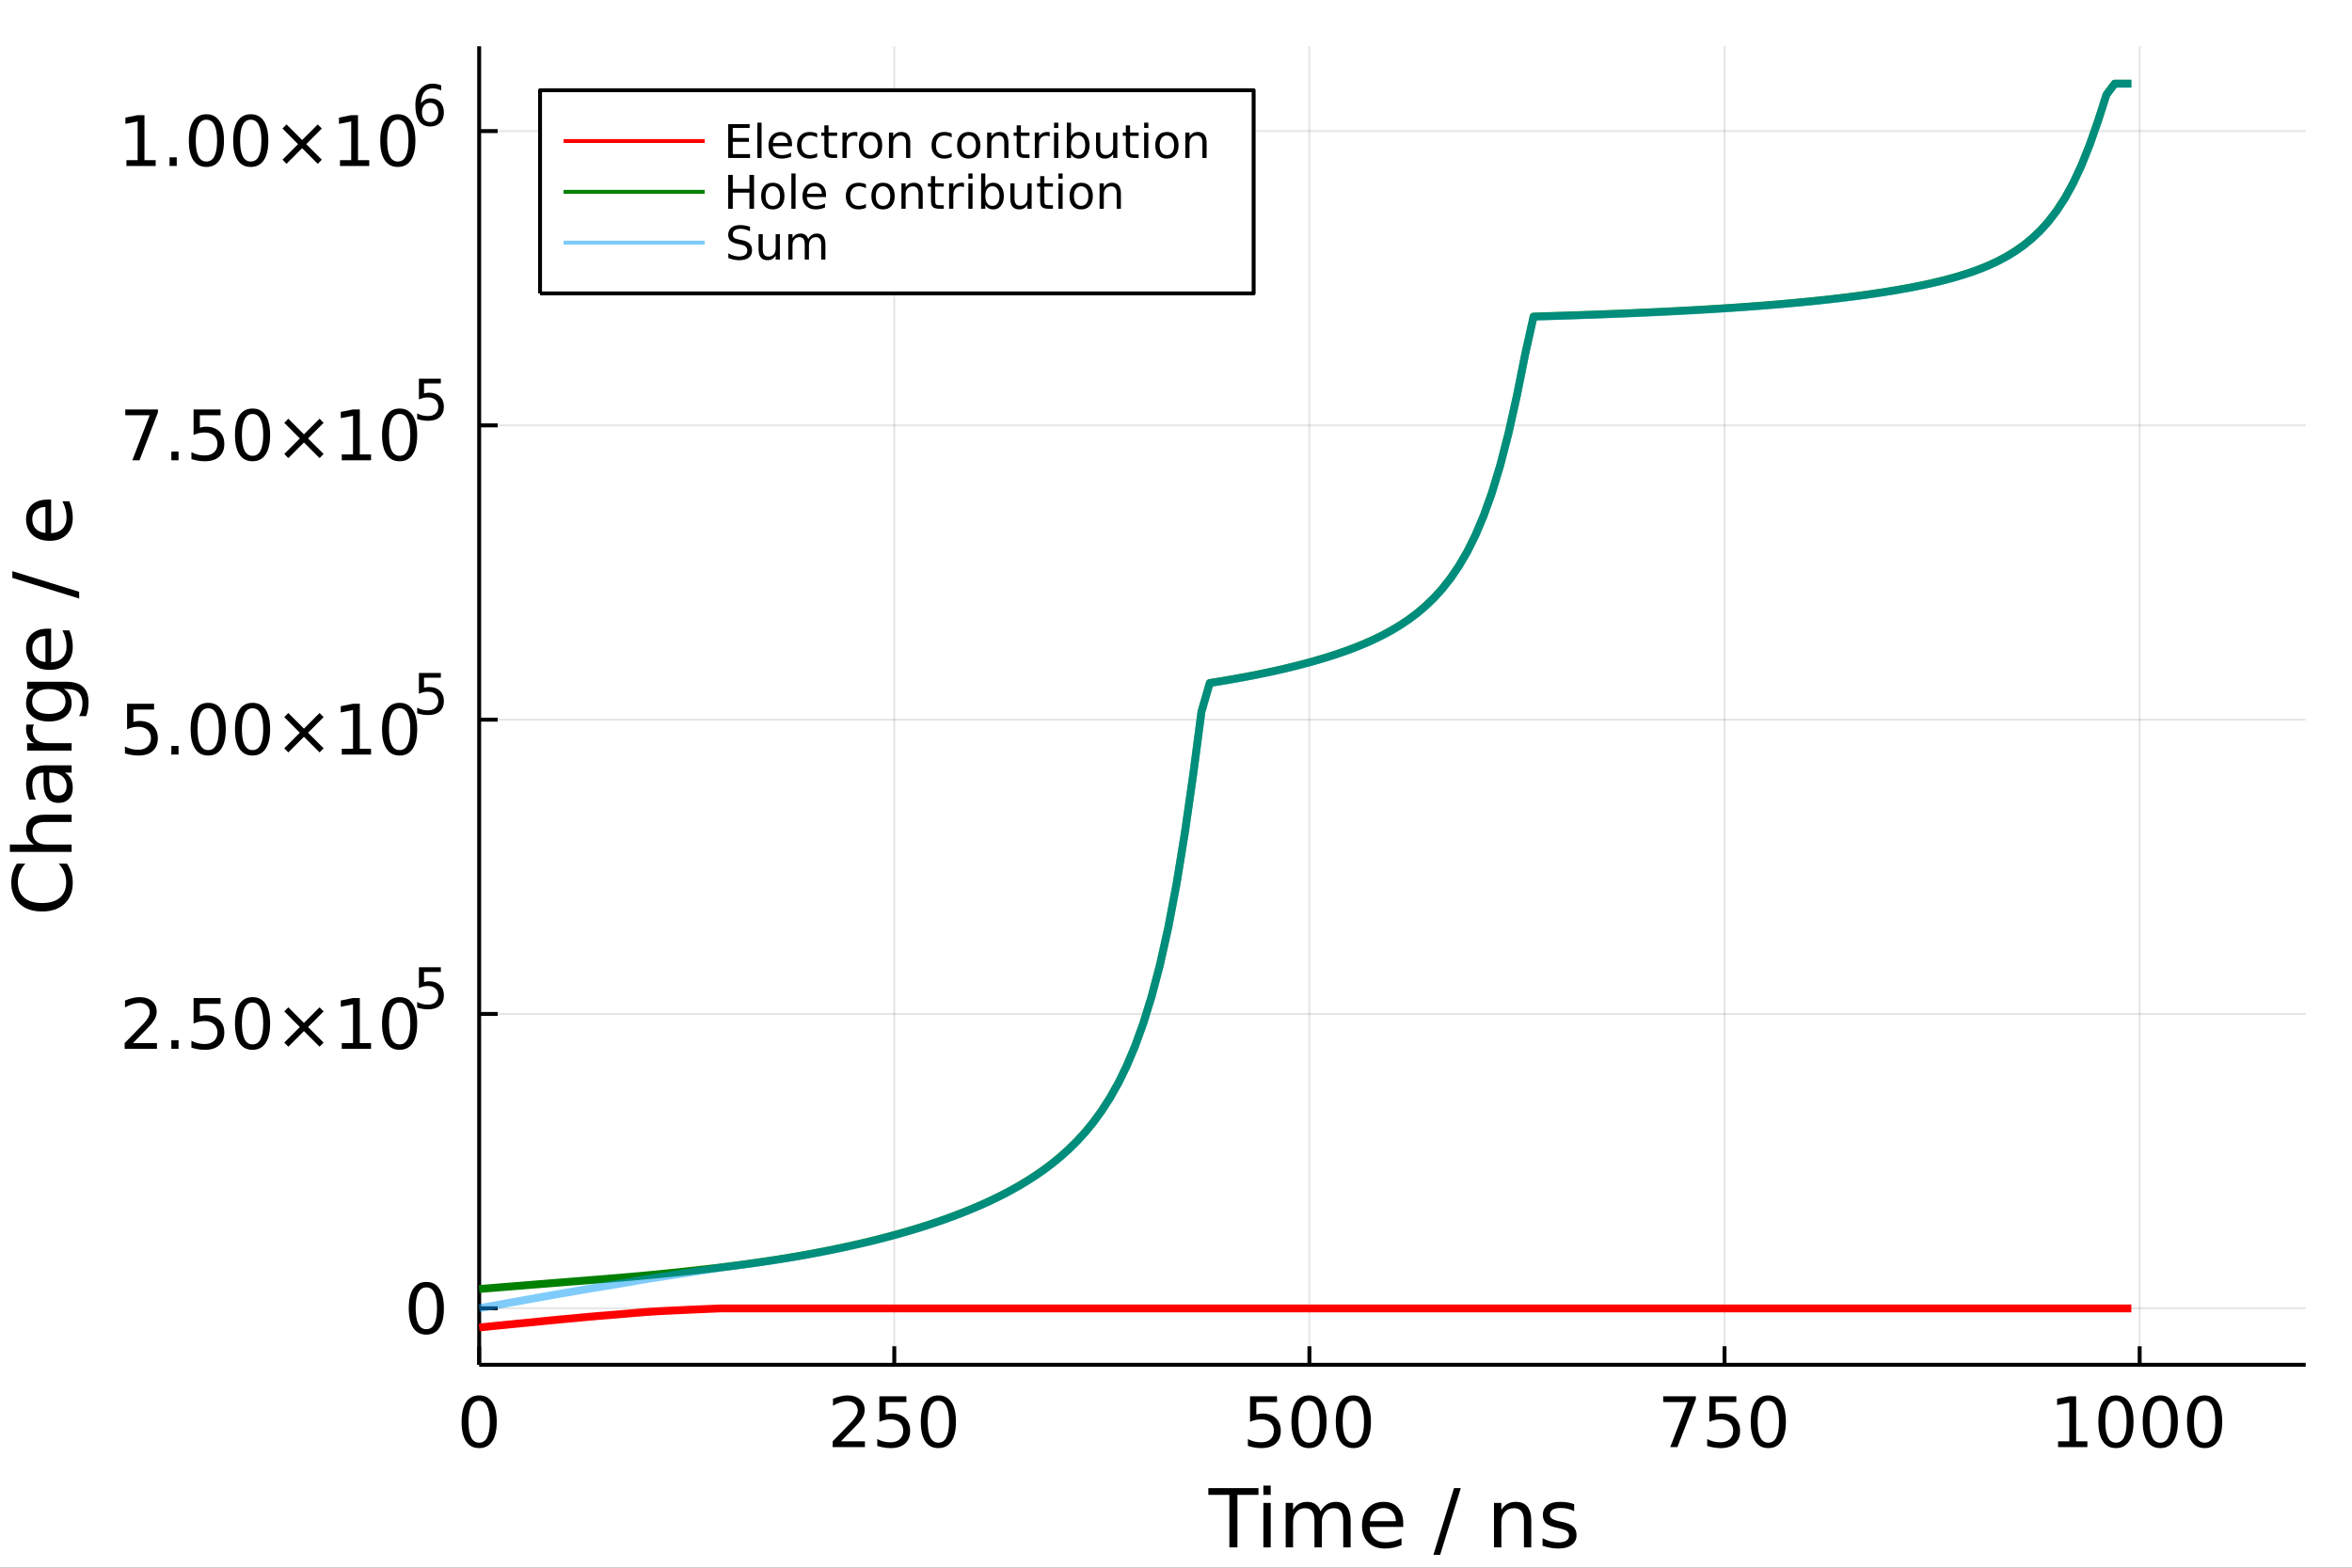 <?xml version="1.0" encoding="utf-8"?>
<svg xmlns="http://www.w3.org/2000/svg" xmlns:xlink="http://www.w3.org/1999/xlink" width="600" height="400" viewBox="0 0 2400 1600">
<rect x="0" y="0" width="2400" height="1600" fill="#333333" stroke="none"/>
<defs>
  <clipPath id="clip630">
    <rect x="0" y="0" width="2400" height="1600"/>
  </clipPath>
</defs>
<path clip-path="url(#clip630)" d="
M0 1600 L2400 1600 L2400 0 L0 0  Z
  " fill="#ffffff" fill-rule="evenodd" fill-opacity="1"/>
<defs>
  <clipPath id="clip631">
    <rect x="480" y="0" width="1681" height="1600"/>
  </clipPath>
</defs>
<path clip-path="url(#clip630)" d="
M488.943 1392.94 L2352.76 1392.94 L2352.76 47.244 L488.943 47.244  Z
  " fill="#ffffff" fill-rule="evenodd" fill-opacity="1"/>
<defs>
  <clipPath id="clip632">
    <rect x="488" y="47" width="1865" height="1347"/>
  </clipPath>
</defs>
<polyline clip-path="url(#clip632)" style="stroke:#000000; stroke-linecap:butt; stroke-linejoin:round; stroke-width:2; stroke-opacity:0.1; fill:none" points="
  488.943,1392.94 488.943,47.244 
  "/>
<polyline clip-path="url(#clip632)" style="stroke:#000000; stroke-linecap:butt; stroke-linejoin:round; stroke-width:2; stroke-opacity:0.1; fill:none" points="
  912.537,1392.94 912.537,47.244 
  "/>
<polyline clip-path="url(#clip632)" style="stroke:#000000; stroke-linecap:butt; stroke-linejoin:round; stroke-width:2; stroke-opacity:0.1; fill:none" points="
  1336.13,1392.94 1336.13,47.244 
  "/>
<polyline clip-path="url(#clip632)" style="stroke:#000000; stroke-linecap:butt; stroke-linejoin:round; stroke-width:2; stroke-opacity:0.1; fill:none" points="
  1759.72,1392.94 1759.72,47.244 
  "/>
<polyline clip-path="url(#clip632)" style="stroke:#000000; stroke-linecap:butt; stroke-linejoin:round; stroke-width:2; stroke-opacity:0.1; fill:none" points="
  2183.32,1392.94 2183.32,47.244 
  "/>
<polyline clip-path="url(#clip630)" style="stroke:#000000; stroke-linecap:butt; stroke-linejoin:round; stroke-width:4; stroke-opacity:1; fill:none" points="
  488.943,1392.94 2352.76,1392.94 
  "/>
<polyline clip-path="url(#clip630)" style="stroke:#000000; stroke-linecap:butt; stroke-linejoin:round; stroke-width:4; stroke-opacity:1; fill:none" points="
  488.943,1392.94 488.943,1374.04 
  "/>
<polyline clip-path="url(#clip630)" style="stroke:#000000; stroke-linecap:butt; stroke-linejoin:round; stroke-width:4; stroke-opacity:1; fill:none" points="
  912.537,1392.94 912.537,1374.04 
  "/>
<polyline clip-path="url(#clip630)" style="stroke:#000000; stroke-linecap:butt; stroke-linejoin:round; stroke-width:4; stroke-opacity:1; fill:none" points="
  1336.13,1392.94 1336.13,1374.04 
  "/>
<polyline clip-path="url(#clip630)" style="stroke:#000000; stroke-linecap:butt; stroke-linejoin:round; stroke-width:4; stroke-opacity:1; fill:none" points="
  1759.72,1392.94 1759.72,1374.04 
  "/>
<polyline clip-path="url(#clip630)" style="stroke:#000000; stroke-linecap:butt; stroke-linejoin:round; stroke-width:4; stroke-opacity:1; fill:none" points="
  2183.32,1392.94 2183.32,1374.04 
  "/>
<path clip-path="url(#clip630)" d="M488.943 1429.72 Q483.527 1429.72 480.784 1435.07 Q478.075 1440.38 478.075 1451.07 Q478.075 1461.73 480.784 1467.08 Q483.527 1472.39 488.943 1472.39 Q494.395 1472.39 497.103 1467.08 Q499.846 1461.73 499.846 1451.07 Q499.846 1440.38 497.103 1435.07 Q494.395 1429.72 488.943 1429.72 M488.943 1424.16 Q497.658 1424.16 502.242 1431.07 Q506.86 1437.95 506.86 1451.07 Q506.86 1464.16 502.242 1471.07 Q497.658 1477.95 488.943 1477.95 Q480.228 1477.95 475.61 1471.07 Q471.027 1464.16 471.027 1451.07 Q471.027 1437.95 475.61 1431.07 Q480.228 1424.16 488.943 1424.16 Z" fill="#000000" fill-rule="evenodd" fill-opacity="1" /><path clip-path="url(#clip630)" d="M858.076 1471.04 L882.555 1471.04 L882.555 1476.94 L849.638 1476.94 L849.638 1471.04 Q853.631 1466.91 860.506 1459.96 Q867.416 1452.98 869.187 1450.97 Q872.555 1447.18 873.874 1444.58 Q875.228 1441.94 875.228 1439.41 Q875.228 1435.27 872.312 1432.67 Q869.43 1430.07 864.777 1430.07 Q861.478 1430.07 857.798 1431.21 Q854.152 1432.36 849.985 1434.68 L849.985 1427.6 Q854.221 1425.9 857.902 1425.03 Q861.582 1424.16 864.638 1424.16 Q872.693 1424.16 877.485 1428.19 Q882.277 1432.22 882.277 1438.95 Q882.277 1442.15 881.062 1445.03 Q879.881 1447.88 876.721 1451.77 Q875.853 1452.77 871.2 1457.6 Q866.548 1462.39 858.076 1471.04 Z" fill="#000000" fill-rule="evenodd" fill-opacity="1" /><path clip-path="url(#clip630)" d="M897.346 1425.1 L924.881 1425.1 L924.881 1431 L903.77 1431 L903.77 1443.71 Q905.297 1443.19 906.825 1442.95 Q908.353 1442.67 909.881 1442.67 Q918.561 1442.67 923.631 1447.43 Q928.7 1452.18 928.7 1460.31 Q928.7 1468.68 923.492 1473.33 Q918.284 1477.95 908.804 1477.95 Q905.541 1477.95 902.138 1477.39 Q898.77 1476.84 895.159 1475.72 L895.159 1468.68 Q898.284 1470.38 901.617 1471.21 Q904.95 1472.04 908.666 1472.04 Q914.672 1472.04 918.179 1468.88 Q921.686 1465.72 921.686 1460.31 Q921.686 1454.89 918.179 1451.73 Q914.672 1448.57 908.666 1448.57 Q905.853 1448.57 903.041 1449.2 Q900.263 1449.82 897.346 1451.14 L897.346 1425.1 Z" fill="#000000" fill-rule="evenodd" fill-opacity="1" /><path clip-path="url(#clip630)" d="M957.519 1429.72 Q952.103 1429.72 949.36 1435.07 Q946.651 1440.38 946.651 1451.07 Q946.651 1461.73 949.36 1467.08 Q952.103 1472.39 957.519 1472.39 Q962.971 1472.39 965.679 1467.08 Q968.422 1461.73 968.422 1451.07 Q968.422 1440.38 965.679 1435.07 Q962.971 1429.72 957.519 1429.72 M957.519 1424.16 Q966.235 1424.16 970.818 1431.07 Q975.436 1437.95 975.436 1451.07 Q975.436 1464.16 970.818 1471.07 Q966.235 1477.95 957.519 1477.95 Q948.804 1477.95 944.186 1471.07 Q939.603 1464.16 939.603 1451.07 Q939.603 1437.95 944.186 1431.07 Q948.804 1424.16 957.519 1424.16 Z" fill="#000000" fill-rule="evenodd" fill-opacity="1" /><path clip-path="url(#clip630)" d="M1275.56 1425.1 L1303.09 1425.1 L1303.09 1431 L1281.98 1431 L1281.98 1443.71 Q1283.51 1443.19 1285.04 1442.95 Q1286.57 1442.67 1288.09 1442.67 Q1296.77 1442.67 1301.84 1447.43 Q1306.91 1452.18 1306.91 1460.31 Q1306.91 1468.68 1301.7 1473.33 Q1296.5 1477.95 1287.02 1477.95 Q1283.75 1477.95 1280.35 1477.39 Q1276.98 1476.84 1273.37 1475.72 L1273.37 1468.68 Q1276.5 1470.38 1279.83 1471.21 Q1283.16 1472.04 1286.88 1472.04 Q1292.88 1472.04 1296.39 1468.88 Q1299.9 1465.72 1299.9 1460.31 Q1299.9 1454.89 1296.39 1451.73 Q1292.88 1448.57 1286.88 1448.57 Q1284.07 1448.57 1281.25 1449.2 Q1278.47 1449.82 1275.56 1451.14 L1275.56 1425.1 Z" fill="#000000" fill-rule="evenodd" fill-opacity="1" /><path clip-path="url(#clip630)" d="M1335.73 1429.72 Q1330.31 1429.72 1327.57 1435.07 Q1324.86 1440.38 1324.86 1451.07 Q1324.86 1461.73 1327.57 1467.08 Q1330.31 1472.39 1335.73 1472.39 Q1341.18 1472.39 1343.89 1467.08 Q1346.63 1461.73 1346.63 1451.07 Q1346.63 1440.38 1343.89 1435.07 Q1341.18 1429.72 1335.73 1429.72 M1335.73 1424.16 Q1344.45 1424.16 1349.03 1431.07 Q1353.65 1437.95 1353.65 1451.07 Q1353.65 1464.16 1349.03 1471.07 Q1344.45 1477.95 1335.73 1477.95 Q1327.02 1477.95 1322.4 1471.07 Q1317.81 1464.16 1317.81 1451.07 Q1317.81 1437.95 1322.4 1431.07 Q1327.02 1424.16 1335.73 1424.16 Z" fill="#000000" fill-rule="evenodd" fill-opacity="1" /><path clip-path="url(#clip630)" d="M1380.97 1429.72 Q1375.56 1429.72 1372.81 1435.07 Q1370.11 1440.38 1370.11 1451.07 Q1370.11 1461.73 1372.81 1467.08 Q1375.56 1472.39 1380.97 1472.39 Q1386.43 1472.39 1389.13 1467.08 Q1391.88 1461.73 1391.88 1451.07 Q1391.88 1440.38 1389.13 1435.07 Q1386.43 1429.72 1380.97 1429.72 M1380.97 1424.16 Q1389.69 1424.16 1394.27 1431.07 Q1398.89 1437.95 1398.89 1451.07 Q1398.89 1464.16 1394.27 1471.07 Q1389.69 1477.95 1380.97 1477.95 Q1372.26 1477.95 1367.64 1471.07 Q1363.06 1464.16 1363.06 1451.07 Q1363.06 1437.95 1367.64 1431.07 Q1372.26 1424.16 1380.97 1424.16 Z" fill="#000000" fill-rule="evenodd" fill-opacity="1" /><path clip-path="url(#clip630)" d="M1697.14 1425.1 L1730.47 1425.1 L1730.47 1428.09 L1711.65 1476.94 L1704.33 1476.94 L1722.03 1431 L1697.14 1431 L1697.14 1425.1 Z" fill="#000000" fill-rule="evenodd" fill-opacity="1" /><path clip-path="url(#clip630)" d="M1744.22 1425.1 L1771.76 1425.1 L1771.76 1431 L1750.64 1431 L1750.64 1443.71 Q1752.17 1443.19 1753.7 1442.95 Q1755.23 1442.67 1756.76 1442.67 Q1765.44 1442.67 1770.51 1447.43 Q1775.58 1452.18 1775.58 1460.31 Q1775.58 1468.68 1770.37 1473.33 Q1765.16 1477.95 1755.68 1477.95 Q1752.42 1477.95 1749.01 1477.39 Q1745.64 1476.84 1742.03 1475.72 L1742.03 1468.68 Q1745.16 1470.38 1748.49 1471.21 Q1751.83 1472.04 1755.54 1472.04 Q1761.55 1472.04 1765.05 1468.88 Q1768.56 1465.72 1768.56 1460.31 Q1768.56 1454.89 1765.05 1451.73 Q1761.55 1448.57 1755.54 1448.57 Q1752.73 1448.57 1749.92 1449.2 Q1747.14 1449.82 1744.22 1451.14 L1744.22 1425.1 Z" fill="#000000" fill-rule="evenodd" fill-opacity="1" /><path clip-path="url(#clip630)" d="M1804.39 1429.72 Q1798.98 1429.72 1796.23 1435.07 Q1793.53 1440.38 1793.53 1451.07 Q1793.53 1461.73 1796.23 1467.08 Q1798.98 1472.39 1804.39 1472.39 Q1809.85 1472.39 1812.55 1467.08 Q1815.3 1461.73 1815.3 1451.07 Q1815.3 1440.38 1812.55 1435.07 Q1809.85 1429.72 1804.39 1429.72 M1804.39 1424.16 Q1813.11 1424.16 1817.69 1431.07 Q1822.31 1437.95 1822.31 1451.07 Q1822.31 1464.16 1817.69 1471.07 Q1813.11 1477.95 1804.39 1477.95 Q1795.68 1477.95 1791.06 1471.07 Q1786.48 1464.16 1786.48 1451.07 Q1786.48 1437.95 1791.06 1431.07 Q1795.68 1424.16 1804.39 1424.16 Z" fill="#000000" fill-rule="evenodd" fill-opacity="1" /><path clip-path="url(#clip630)" d="M2100.11 1471.04 L2111.57 1471.04 L2111.57 1431.49 L2099.1 1433.99 L2099.1 1427.6 L2111.5 1425.1 L2118.51 1425.1 L2118.51 1471.04 L2129.97 1471.04 L2129.97 1476.94 L2100.11 1476.94 L2100.11 1471.04 Z" fill="#000000" fill-rule="evenodd" fill-opacity="1" /><path clip-path="url(#clip630)" d="M2159.13 1429.72 Q2153.72 1429.72 2150.97 1435.07 Q2148.27 1440.38 2148.27 1451.07 Q2148.27 1461.73 2150.97 1467.08 Q2153.72 1472.39 2159.13 1472.39 Q2164.59 1472.39 2167.29 1467.08 Q2170.04 1461.73 2170.04 1451.07 Q2170.04 1440.38 2167.29 1435.07 Q2164.59 1429.72 2159.13 1429.72 M2159.13 1424.16 Q2167.85 1424.16 2172.43 1431.07 Q2177.05 1437.95 2177.05 1451.07 Q2177.05 1464.16 2172.43 1471.07 Q2167.85 1477.95 2159.13 1477.95 Q2150.42 1477.95 2145.8 1471.07 Q2141.22 1464.16 2141.22 1451.07 Q2141.22 1437.95 2145.8 1431.07 Q2150.42 1424.16 2159.13 1424.16 Z" fill="#000000" fill-rule="evenodd" fill-opacity="1" /><path clip-path="url(#clip630)" d="M2204.38 1429.72 Q2198.96 1429.72 2196.22 1435.07 Q2193.51 1440.38 2193.51 1451.07 Q2193.51 1461.73 2196.22 1467.08 Q2198.96 1472.39 2204.38 1472.39 Q2209.83 1472.39 2212.54 1467.08 Q2215.28 1461.73 2215.28 1451.07 Q2215.28 1440.38 2212.54 1435.07 Q2209.83 1429.72 2204.38 1429.72 M2204.38 1424.16 Q2213.09 1424.16 2217.68 1431.07 Q2222.29 1437.95 2222.29 1451.07 Q2222.29 1464.16 2217.68 1471.07 Q2213.09 1477.95 2204.38 1477.95 Q2195.66 1477.95 2191.04 1471.07 Q2186.46 1464.16 2186.46 1451.07 Q2186.46 1437.95 2191.04 1431.07 Q2195.66 1424.16 2204.38 1424.16 Z" fill="#000000" fill-rule="evenodd" fill-opacity="1" /><path clip-path="url(#clip630)" d="M2249.62 1429.72 Q2244.2 1429.72 2241.46 1435.07 Q2238.75 1440.38 2238.75 1451.07 Q2238.75 1461.73 2241.46 1467.08 Q2244.2 1472.39 2249.62 1472.39 Q2255.07 1472.39 2257.78 1467.08 Q2260.52 1461.73 2260.52 1451.07 Q2260.52 1440.38 2257.78 1435.07 Q2255.07 1429.72 2249.62 1429.72 M2249.62 1424.16 Q2258.34 1424.16 2262.92 1431.07 Q2267.54 1437.95 2267.54 1451.07 Q2267.54 1464.16 2262.92 1471.07 Q2258.34 1477.95 2249.62 1477.95 Q2240.9 1477.95 2236.29 1471.07 Q2231.7 1464.16 2231.7 1451.07 Q2231.7 1437.95 2236.29 1431.07 Q2240.9 1424.16 2249.62 1424.16 Z" fill="#000000" fill-rule="evenodd" fill-opacity="1" /><path clip-path="url(#clip630)" d="M1232.99 1518.8 L1284.15 1518.8 L1284.15 1525.68 L1262.68 1525.68 L1262.68 1579.28 L1254.46 1579.28 L1254.46 1525.68 L1232.99 1525.68 L1232.99 1518.8 Z" fill="#000000" fill-rule="evenodd" fill-opacity="1" /><path clip-path="url(#clip630)" d="M1289.17 1533.91 L1296.63 1533.91 L1296.63 1579.28 L1289.17 1579.28 L1289.17 1533.91 M1289.17 1516.24 L1296.63 1516.24 L1296.63 1525.68 L1289.17 1525.68 L1289.17 1516.24 Z" fill="#000000" fill-rule="evenodd" fill-opacity="1" /><path clip-path="url(#clip630)" d="M1347.55 1542.62 Q1350.34 1537.59 1354.23 1535.2 Q1358.12 1532.81 1363.39 1532.81 Q1370.48 1532.81 1374.32 1537.79 Q1378.17 1542.74 1378.17 1551.89 L1378.17 1579.28 L1370.68 1579.28 L1370.68 1552.13 Q1370.68 1545.61 1368.37 1542.45 Q1366.06 1539.29 1361.32 1539.29 Q1355.53 1539.29 1352.17 1543.14 Q1348.8 1546.99 1348.8 1553.63 L1348.8 1579.28 L1341.31 1579.28 L1341.31 1552.13 Q1341.31 1545.57 1339 1542.45 Q1336.69 1539.29 1331.87 1539.29 Q1326.16 1539.29 1322.8 1543.18 Q1319.44 1547.03 1319.44 1553.63 L1319.44 1579.28 L1311.94 1579.28 L1311.94 1533.91 L1319.44 1533.91 L1319.44 1540.95 Q1321.99 1536.78 1325.55 1534.8 Q1329.12 1532.81 1334.02 1532.81 Q1338.96 1532.81 1342.4 1535.32 Q1345.89 1537.84 1347.55 1542.62 Z" fill="#000000" fill-rule="evenodd" fill-opacity="1" /><path clip-path="url(#clip630)" d="M1431.85 1554.73 L1431.85 1558.37 L1397.58 1558.37 Q1398.06 1566.07 1402.2 1570.12 Q1406.37 1574.13 1413.78 1574.13 Q1418.07 1574.13 1422.09 1573.08 Q1426.14 1572.02 1430.11 1569.92 L1430.11 1576.97 Q1426.1 1578.67 1421.88 1579.56 Q1417.67 1580.45 1413.34 1580.45 Q1402.48 1580.45 1396.12 1574.13 Q1389.8 1567.81 1389.8 1557.04 Q1389.8 1545.9 1395.79 1539.37 Q1401.83 1532.81 1412.04 1532.81 Q1421.19 1532.81 1426.5 1538.73 Q1431.85 1544.6 1431.85 1554.73 M1424.39 1552.54 Q1424.31 1546.42 1420.95 1542.78 Q1417.63 1539.13 1412.12 1539.13 Q1405.88 1539.13 1402.11 1542.66 Q1398.39 1546.18 1397.82 1552.58 L1424.39 1552.54 Z" fill="#000000" fill-rule="evenodd" fill-opacity="1" /><path clip-path="url(#clip630)" d="M1483.7 1518.8 L1490.59 1518.8 L1469.52 1586.97 L1462.63 1586.97 L1483.7 1518.8 Z" fill="#000000" fill-rule="evenodd" fill-opacity="1" /><path clip-path="url(#clip630)" d="M1562.49 1551.89 L1562.49 1579.28 L1555.04 1579.28 L1555.04 1552.13 Q1555.04 1545.69 1552.52 1542.49 Q1550.01 1539.29 1544.99 1539.29 Q1538.95 1539.29 1535.47 1543.14 Q1531.99 1546.99 1531.99 1553.63 L1531.99 1579.28 L1524.49 1579.28 L1524.49 1533.91 L1531.99 1533.91 L1531.99 1540.95 Q1534.66 1536.86 1538.27 1534.84 Q1541.91 1532.81 1546.65 1532.81 Q1554.47 1532.81 1558.48 1537.67 Q1562.49 1542.49 1562.49 1551.89 Z" fill="#000000" fill-rule="evenodd" fill-opacity="1" /><path clip-path="url(#clip630)" d="M1606.28 1535.24 L1606.28 1542.29 Q1603.12 1540.67 1599.72 1539.86 Q1596.31 1539.05 1592.67 1539.05 Q1587.12 1539.05 1584.32 1540.75 Q1581.57 1542.45 1581.57 1545.86 Q1581.57 1548.45 1583.55 1549.95 Q1585.54 1551.41 1591.53 1552.74 L1594.09 1553.31 Q1602.03 1555.01 1605.35 1558.13 Q1608.71 1561.21 1608.71 1566.76 Q1608.71 1573.08 1603.69 1576.76 Q1598.7 1580.45 1589.95 1580.45 Q1586.31 1580.45 1582.34 1579.72 Q1578.41 1579.03 1574.03 1577.61 L1574.03 1569.92 Q1578.17 1572.07 1582.18 1573.16 Q1586.19 1574.21 1590.12 1574.21 Q1595.38 1574.21 1598.22 1572.43 Q1601.05 1570.61 1601.05 1567.33 Q1601.05 1564.29 1598.99 1562.67 Q1596.96 1561.05 1590.04 1559.55 L1587.44 1558.94 Q1580.52 1557.48 1577.44 1554.48 Q1574.36 1551.45 1574.36 1546.18 Q1574.36 1539.78 1578.9 1536.3 Q1583.43 1532.81 1591.78 1532.81 Q1595.91 1532.81 1599.56 1533.42 Q1603.2 1534.03 1606.28 1535.24 Z" fill="#000000" fill-rule="evenodd" fill-opacity="1" /><polyline clip-path="url(#clip632)" style="stroke:#000000; stroke-linecap:butt; stroke-linejoin:round; stroke-width:2; stroke-opacity:0.1; fill:none" points="
  488.943,1335.22 2352.76,1335.22 
  "/>
<polyline clip-path="url(#clip632)" style="stroke:#000000; stroke-linecap:butt; stroke-linejoin:round; stroke-width:2; stroke-opacity:0.1; fill:none" points="
  488.943,1034.86 2352.76,1034.86 
  "/>
<polyline clip-path="url(#clip632)" style="stroke:#000000; stroke-linecap:butt; stroke-linejoin:round; stroke-width:2; stroke-opacity:0.1; fill:none" points="
  488.943,734.506 2352.76,734.506 
  "/>
<polyline clip-path="url(#clip632)" style="stroke:#000000; stroke-linecap:butt; stroke-linejoin:round; stroke-width:2; stroke-opacity:0.1; fill:none" points="
  488.943,434.15 2352.76,434.15 
  "/>
<polyline clip-path="url(#clip632)" style="stroke:#000000; stroke-linecap:butt; stroke-linejoin:round; stroke-width:2; stroke-opacity:0.1; fill:none" points="
  488.943,133.794 2352.76,133.794 
  "/>
<polyline clip-path="url(#clip630)" style="stroke:#000000; stroke-linecap:butt; stroke-linejoin:round; stroke-width:4; stroke-opacity:1; fill:none" points="
  488.943,1392.94 488.943,47.244 
  "/>
<polyline clip-path="url(#clip630)" style="stroke:#000000; stroke-linecap:butt; stroke-linejoin:round; stroke-width:4; stroke-opacity:1; fill:none" points="
  488.943,1335.22 507.841,1335.22 
  "/>
<polyline clip-path="url(#clip630)" style="stroke:#000000; stroke-linecap:butt; stroke-linejoin:round; stroke-width:4; stroke-opacity:1; fill:none" points="
  488.943,1034.86 507.841,1034.86 
  "/>
<polyline clip-path="url(#clip630)" style="stroke:#000000; stroke-linecap:butt; stroke-linejoin:round; stroke-width:4; stroke-opacity:1; fill:none" points="
  488.943,734.506 507.841,734.506 
  "/>
<polyline clip-path="url(#clip630)" style="stroke:#000000; stroke-linecap:butt; stroke-linejoin:round; stroke-width:4; stroke-opacity:1; fill:none" points="
  488.943,434.15 507.841,434.15 
  "/>
<polyline clip-path="url(#clip630)" style="stroke:#000000; stroke-linecap:butt; stroke-linejoin:round; stroke-width:4; stroke-opacity:1; fill:none" points="
  488.943,133.794 507.841,133.794 
  "/>
<path clip-path="url(#clip630)" d="M435.027 1313.92 Q429.61 1313.92 426.867 1319.26 Q424.159 1324.58 424.159 1335.27 Q424.159 1345.93 426.867 1351.28 Q429.61 1356.59 435.027 1356.59 Q440.478 1356.59 443.186 1351.28 Q445.929 1345.93 445.929 1335.27 Q445.929 1324.58 443.186 1319.26 Q440.478 1313.92 435.027 1313.92 M435.027 1308.36 Q443.742 1308.36 448.325 1315.27 Q452.943 1322.15 452.943 1335.27 Q452.943 1348.36 448.325 1355.27 Q443.742 1362.15 435.027 1362.15 Q426.311 1362.15 421.693 1355.27 Q417.11 1348.36 417.11 1335.27 Q417.11 1322.15 421.693 1315.27 Q426.311 1308.36 435.027 1308.36 Z" fill="#000000" fill-rule="evenodd" fill-opacity="1" /><path clip-path="url(#clip630)" d="M135.658 1064.55 L160.137 1064.55 L160.137 1070.45 L127.22 1070.45 L127.22 1064.55 Q131.213 1060.42 138.088 1053.47 Q144.998 1046.5 146.769 1044.48 Q150.137 1040.7 151.456 1038.09 Q152.81 1035.45 152.81 1032.92 Q152.81 1028.79 149.894 1026.18 Q147.012 1023.58 142.359 1023.58 Q139.06 1023.58 135.38 1024.72 Q131.734 1025.87 127.567 1028.2 L127.567 1021.11 Q131.803 1019.41 135.484 1018.54 Q139.165 1017.68 142.22 1017.68 Q150.276 1017.68 155.067 1021.7 Q159.859 1025.73 159.859 1032.47 Q159.859 1035.66 158.644 1038.54 Q157.463 1041.39 154.303 1045.28 Q153.435 1046.29 148.783 1051.11 Q144.13 1055.91 135.658 1064.55 Z" fill="#000000" fill-rule="evenodd" fill-opacity="1" /><path clip-path="url(#clip630)" d="M174.859 1061.63 L182.185 1061.63 L182.185 1070.45 L174.859 1070.45 L174.859 1061.63 Z" fill="#000000" fill-rule="evenodd" fill-opacity="1" /><path clip-path="url(#clip630)" d="M197.532 1018.61 L225.067 1018.61 L225.067 1024.52 L203.956 1024.52 L203.956 1037.22 Q205.484 1036.7 207.011 1036.46 Q208.539 1036.18 210.067 1036.18 Q218.747 1036.18 223.817 1040.94 Q228.886 1045.7 228.886 1053.82 Q228.886 1062.19 223.678 1066.84 Q218.47 1071.46 208.991 1071.46 Q205.727 1071.46 202.324 1070.91 Q198.956 1070.35 195.345 1069.24 L195.345 1062.19 Q198.47 1063.89 201.803 1064.72 Q205.136 1065.56 208.852 1065.56 Q214.859 1065.56 218.366 1062.4 Q221.872 1059.24 221.872 1053.82 Q221.872 1048.41 218.366 1045.25 Q214.859 1042.09 208.852 1042.09 Q206.039 1042.09 203.227 1042.71 Q200.449 1043.34 197.532 1044.66 L197.532 1018.61 Z" fill="#000000" fill-rule="evenodd" fill-opacity="1" /><path clip-path="url(#clip630)" d="M257.706 1023.23 Q252.289 1023.23 249.546 1028.58 Q246.838 1033.89 246.838 1044.59 Q246.838 1055.25 249.546 1060.59 Q252.289 1065.91 257.706 1065.91 Q263.157 1065.91 265.865 1060.59 Q268.608 1055.25 268.608 1044.59 Q268.608 1033.89 265.865 1028.58 Q263.157 1023.23 257.706 1023.23 M257.706 1017.68 Q266.421 1017.68 271.004 1024.59 Q275.622 1031.46 275.622 1044.59 Q275.622 1057.68 271.004 1064.59 Q266.421 1071.46 257.706 1071.46 Q248.99 1071.46 244.372 1064.59 Q239.789 1057.68 239.789 1044.59 Q239.789 1031.46 244.372 1024.59 Q248.99 1017.68 257.706 1017.68 Z" fill="#000000" fill-rule="evenodd" fill-opacity="1" /><path clip-path="url(#clip630)" d="M330.205 1032.26 L314.337 1048.2 L330.205 1064.06 L326.073 1068.27 L310.136 1052.33 L294.198 1068.27 L290.101 1064.06 L305.934 1048.2 L290.101 1032.26 L294.198 1028.06 L310.136 1044 L326.073 1028.06 L330.205 1032.26 Z" fill="#000000" fill-rule="evenodd" fill-opacity="1" /><path clip-path="url(#clip630)" d="M348.747 1064.55 L360.205 1064.55 L360.205 1025 L347.74 1027.5 L347.74 1021.11 L360.136 1018.61 L367.149 1018.61 L367.149 1064.55 L378.608 1064.55 L378.608 1070.45 L348.747 1070.45 L348.747 1064.55 Z" fill="#000000" fill-rule="evenodd" fill-opacity="1" /><path clip-path="url(#clip630)" d="M407.774 1023.23 Q402.358 1023.23 399.615 1028.58 Q396.906 1033.89 396.906 1044.59 Q396.906 1055.25 399.615 1060.59 Q402.358 1065.91 407.774 1065.91 Q413.226 1065.91 415.934 1060.59 Q418.677 1055.25 418.677 1044.59 Q418.677 1033.89 415.934 1028.58 Q413.226 1023.23 407.774 1023.23 M407.774 1017.68 Q416.489 1017.68 421.073 1024.59 Q425.691 1031.46 425.691 1044.59 Q425.691 1057.68 421.073 1064.59 Q416.489 1071.46 407.774 1071.46 Q399.059 1071.46 394.441 1064.59 Q389.858 1057.68 389.858 1044.59 Q389.858 1031.46 394.441 1024.59 Q399.059 1017.68 407.774 1017.68 Z" fill="#000000" fill-rule="evenodd" fill-opacity="1" /><path clip-path="url(#clip630)" d="M427.468 987.218 L449.84 987.218 L449.84 992.014 L432.687 992.014 L432.687 1002.34 Q433.929 1001.92 435.17 1001.72 Q436.411 1001.49 437.653 1001.49 Q444.705 1001.49 448.824 1005.36 Q452.943 1009.22 452.943 1015.82 Q452.943 1022.62 448.711 1026.4 Q444.48 1030.16 436.778 1030.16 Q434.126 1030.16 431.361 1029.7 Q428.625 1029.25 425.691 1028.35 L425.691 1022.62 Q428.23 1024.01 430.938 1024.68 Q433.646 1025.36 436.665 1025.36 Q441.546 1025.36 444.395 1022.79 Q447.244 1020.23 447.244 1015.82 Q447.244 1011.42 444.395 1008.86 Q441.546 1006.29 436.665 1006.29 Q434.38 1006.29 432.095 1006.8 Q429.838 1007.3 427.468 1008.38 L427.468 987.218 Z" fill="#000000" fill-rule="evenodd" fill-opacity="1" /><path clip-path="url(#clip630)" d="M129.685 718.258 L157.22 718.258 L157.22 724.16 L136.109 724.16 L136.109 736.869 Q137.637 736.348 139.165 736.105 Q140.692 735.827 142.22 735.827 Q150.901 735.827 155.97 740.584 Q161.039 745.341 161.039 753.466 Q161.039 761.834 155.831 766.486 Q150.623 771.105 141.144 771.105 Q137.88 771.105 134.477 770.549 Q131.109 769.993 127.498 768.882 L127.498 761.834 Q130.623 763.535 133.956 764.368 Q137.29 765.202 141.005 765.202 Q147.012 765.202 150.519 762.042 Q154.026 758.882 154.026 753.466 Q154.026 748.049 150.519 744.889 Q147.012 741.73 141.005 741.73 Q138.192 741.73 135.38 742.355 Q132.602 742.98 129.685 744.299 L129.685 718.258 Z" fill="#000000" fill-rule="evenodd" fill-opacity="1" /><path clip-path="url(#clip630)" d="M174.859 761.278 L182.185 761.278 L182.185 770.098 L174.859 770.098 L174.859 761.278 Z" fill="#000000" fill-rule="evenodd" fill-opacity="1" /><path clip-path="url(#clip630)" d="M212.463 722.876 Q207.046 722.876 204.303 728.223 Q201.595 733.535 201.595 744.23 Q201.595 754.889 204.303 760.237 Q207.046 765.549 212.463 765.549 Q217.914 765.549 220.622 760.237 Q223.365 754.889 223.365 744.23 Q223.365 733.535 220.622 728.223 Q217.914 722.876 212.463 722.876 M212.463 717.32 Q221.178 717.32 225.761 724.23 Q230.379 731.105 230.379 744.23 Q230.379 757.32 225.761 764.23 Q221.178 771.105 212.463 771.105 Q203.748 771.105 199.129 764.23 Q194.546 757.32 194.546 744.23 Q194.546 731.105 199.129 724.23 Q203.748 717.32 212.463 717.32 Z" fill="#000000" fill-rule="evenodd" fill-opacity="1" /><path clip-path="url(#clip630)" d="M257.706 722.876 Q252.289 722.876 249.546 728.223 Q246.838 733.535 246.838 744.23 Q246.838 754.889 249.546 760.237 Q252.289 765.549 257.706 765.549 Q263.157 765.549 265.865 760.237 Q268.608 754.889 268.608 744.23 Q268.608 733.535 265.865 728.223 Q263.157 722.876 257.706 722.876 M257.706 717.32 Q266.421 717.32 271.004 724.23 Q275.622 731.105 275.622 744.23 Q275.622 757.32 271.004 764.23 Q266.421 771.105 257.706 771.105 Q248.99 771.105 244.372 764.23 Q239.789 757.32 239.789 744.23 Q239.789 731.105 244.372 724.23 Q248.99 717.32 257.706 717.32 Z" fill="#000000" fill-rule="evenodd" fill-opacity="1" /><path clip-path="url(#clip630)" d="M330.205 731.903 L314.337 747.841 L330.205 763.709 L326.073 767.91 L310.136 751.973 L294.198 767.91 L290.101 763.709 L305.934 747.841 L290.101 731.903 L294.198 727.702 L310.136 743.639 L326.073 727.702 L330.205 731.903 Z" fill="#000000" fill-rule="evenodd" fill-opacity="1" /><path clip-path="url(#clip630)" d="M348.747 764.195 L360.205 764.195 L360.205 724.646 L347.74 727.146 L347.74 720.758 L360.136 718.258 L367.149 718.258 L367.149 764.195 L378.608 764.195 L378.608 770.098 L348.747 770.098 L348.747 764.195 Z" fill="#000000" fill-rule="evenodd" fill-opacity="1" /><path clip-path="url(#clip630)" d="M407.774 722.876 Q402.358 722.876 399.615 728.223 Q396.906 733.535 396.906 744.23 Q396.906 754.889 399.615 760.237 Q402.358 765.549 407.774 765.549 Q413.226 765.549 415.934 760.237 Q418.677 754.889 418.677 744.23 Q418.677 733.535 415.934 728.223 Q413.226 722.876 407.774 722.876 M407.774 717.32 Q416.489 717.32 421.073 724.23 Q425.691 731.105 425.691 744.23 Q425.691 757.32 421.073 764.23 Q416.489 771.105 407.774 771.105 Q399.059 771.105 394.441 764.23 Q389.858 757.32 389.858 744.23 Q389.858 731.105 394.441 724.23 Q399.059 717.32 407.774 717.32 Z" fill="#000000" fill-rule="evenodd" fill-opacity="1" /><path clip-path="url(#clip630)" d="M427.468 686.862 L449.84 686.862 L449.84 691.658 L432.687 691.658 L432.687 701.983 Q433.929 701.56 435.17 701.363 Q436.411 701.137 437.653 701.137 Q444.705 701.137 448.824 705.002 Q452.943 708.867 452.943 715.469 Q452.943 722.268 448.711 726.048 Q444.48 729.8 436.778 729.8 Q434.126 729.8 431.361 729.349 Q428.625 728.897 425.691 727.995 L425.691 722.268 Q428.23 723.65 430.938 724.327 Q433.646 725.004 436.665 725.004 Q441.546 725.004 444.395 722.437 Q447.244 719.87 447.244 715.469 Q447.244 711.068 444.395 708.5 Q441.546 705.933 436.665 705.933 Q434.38 705.933 432.095 706.441 Q429.838 706.949 427.468 708.021 L427.468 686.862 Z" fill="#000000" fill-rule="evenodd" fill-opacity="1" /><path clip-path="url(#clip630)" d="M127.845 417.902 L161.178 417.902 L161.178 420.888 L142.359 469.742 L135.033 469.742 L152.741 423.804 L127.845 423.804 L127.845 417.902 Z" fill="#000000" fill-rule="evenodd" fill-opacity="1" /><path clip-path="url(#clip630)" d="M174.859 460.922 L182.185 460.922 L182.185 469.742 L174.859 469.742 L174.859 460.922 Z" fill="#000000" fill-rule="evenodd" fill-opacity="1" /><path clip-path="url(#clip630)" d="M197.532 417.902 L225.067 417.902 L225.067 423.804 L203.956 423.804 L203.956 436.513 Q205.484 435.992 207.011 435.749 Q208.539 435.471 210.067 435.471 Q218.747 435.471 223.817 440.228 Q228.886 444.985 228.886 453.11 Q228.886 461.478 223.678 466.13 Q218.47 470.748 208.991 470.748 Q205.727 470.748 202.324 470.193 Q198.956 469.637 195.345 468.526 L195.345 461.478 Q198.47 463.179 201.803 464.012 Q205.136 464.846 208.852 464.846 Q214.859 464.846 218.366 461.686 Q221.872 458.526 221.872 453.11 Q221.872 447.693 218.366 444.533 Q214.859 441.374 208.852 441.374 Q206.039 441.374 203.227 441.999 Q200.449 442.624 197.532 443.943 L197.532 417.902 Z" fill="#000000" fill-rule="evenodd" fill-opacity="1" /><path clip-path="url(#clip630)" d="M257.706 422.52 Q252.289 422.52 249.546 427.867 Q246.838 433.179 246.838 443.874 Q246.838 454.533 249.546 459.88 Q252.289 465.193 257.706 465.193 Q263.157 465.193 265.865 459.88 Q268.608 454.533 268.608 443.874 Q268.608 433.179 265.865 427.867 Q263.157 422.52 257.706 422.52 M257.706 416.964 Q266.421 416.964 271.004 423.874 Q275.622 430.749 275.622 443.874 Q275.622 456.964 271.004 463.873 Q266.421 470.748 257.706 470.748 Q248.99 470.748 244.372 463.873 Q239.789 456.964 239.789 443.874 Q239.789 430.749 244.372 423.874 Q248.99 416.964 257.706 416.964 Z" fill="#000000" fill-rule="evenodd" fill-opacity="1" /><path clip-path="url(#clip630)" d="M330.205 431.547 L314.337 447.485 L330.205 463.353 L326.073 467.554 L310.136 451.617 L294.198 467.554 L290.101 463.353 L305.934 447.485 L290.101 431.547 L294.198 427.346 L310.136 443.283 L326.073 427.346 L330.205 431.547 Z" fill="#000000" fill-rule="evenodd" fill-opacity="1" /><path clip-path="url(#clip630)" d="M348.747 463.839 L360.205 463.839 L360.205 424.29 L347.74 426.79 L347.74 420.401 L360.136 417.902 L367.149 417.902 L367.149 463.839 L378.608 463.839 L378.608 469.742 L348.747 469.742 L348.747 463.839 Z" fill="#000000" fill-rule="evenodd" fill-opacity="1" /><path clip-path="url(#clip630)" d="M407.774 422.52 Q402.358 422.52 399.615 427.867 Q396.906 433.179 396.906 443.874 Q396.906 454.533 399.615 459.88 Q402.358 465.193 407.774 465.193 Q413.226 465.193 415.934 459.88 Q418.677 454.533 418.677 443.874 Q418.677 433.179 415.934 427.867 Q413.226 422.52 407.774 422.52 M407.774 416.964 Q416.489 416.964 421.073 423.874 Q425.691 430.749 425.691 443.874 Q425.691 456.964 421.073 463.873 Q416.489 470.748 407.774 470.748 Q399.059 470.748 394.441 463.873 Q389.858 456.964 389.858 443.874 Q389.858 430.749 394.441 423.874 Q399.059 416.964 407.774 416.964 Z" fill="#000000" fill-rule="evenodd" fill-opacity="1" /><path clip-path="url(#clip630)" d="M427.468 386.506 L449.84 386.506 L449.84 391.302 L432.687 391.302 L432.687 401.627 Q433.929 401.204 435.17 401.007 Q436.411 400.781 437.653 400.781 Q444.705 400.781 448.824 404.646 Q452.943 408.511 452.943 415.113 Q452.943 421.912 448.711 425.692 Q444.48 429.444 436.778 429.444 Q434.126 429.444 431.361 428.993 Q428.625 428.541 425.691 427.639 L425.691 421.912 Q428.23 423.294 430.938 423.971 Q433.646 424.648 436.665 424.648 Q441.546 424.648 444.395 422.081 Q447.244 419.514 447.244 415.113 Q447.244 410.712 444.395 408.144 Q441.546 405.577 436.665 405.577 Q434.38 405.577 432.095 406.085 Q429.838 406.593 427.468 407.665 L427.468 386.506 Z" fill="#000000" fill-rule="evenodd" fill-opacity="1" /><path clip-path="url(#clip630)" d="M128.997 163.483 L140.456 163.483 L140.456 123.934 L127.991 126.434 L127.991 120.045 L140.386 117.545 L147.4 117.545 L147.4 163.483 L158.858 163.483 L158.858 169.385 L128.997 169.385 L128.997 163.483 Z" fill="#000000" fill-rule="evenodd" fill-opacity="1" /><path clip-path="url(#clip630)" d="M173.025 160.566 L180.351 160.566 L180.351 169.385 L173.025 169.385 L173.025 160.566 Z" fill="#000000" fill-rule="evenodd" fill-opacity="1" /><path clip-path="url(#clip630)" d="M210.629 122.163 Q205.212 122.163 202.469 127.511 Q199.761 132.823 199.761 143.518 Q199.761 154.177 202.469 159.524 Q205.212 164.837 210.629 164.837 Q216.08 164.837 218.789 159.524 Q221.532 154.177 221.532 143.518 Q221.532 132.823 218.789 127.511 Q216.08 122.163 210.629 122.163 M210.629 116.608 Q219.344 116.608 223.928 123.518 Q228.546 130.393 228.546 143.518 Q228.546 156.608 223.928 163.517 Q219.344 170.392 210.629 170.392 Q201.914 170.392 197.296 163.517 Q192.712 156.608 192.712 143.518 Q192.712 130.393 197.296 123.518 Q201.914 116.608 210.629 116.608 Z" fill="#000000" fill-rule="evenodd" fill-opacity="1" /><path clip-path="url(#clip630)" d="M255.872 122.163 Q250.455 122.163 247.712 127.511 Q245.004 132.823 245.004 143.518 Q245.004 154.177 247.712 159.524 Q250.455 164.837 255.872 164.837 Q261.323 164.837 264.031 159.524 Q266.775 154.177 266.775 143.518 Q266.775 132.823 264.031 127.511 Q261.323 122.163 255.872 122.163 M255.872 116.608 Q264.587 116.608 269.17 123.518 Q273.788 130.393 273.788 143.518 Q273.788 156.608 269.17 163.517 Q264.587 170.392 255.872 170.392 Q247.157 170.392 242.539 163.517 Q237.955 156.608 237.955 143.518 Q237.955 130.393 242.539 123.518 Q247.157 116.608 255.872 116.608 Z" fill="#000000" fill-rule="evenodd" fill-opacity="1" /><path clip-path="url(#clip630)" d="M328.371 131.191 L312.503 147.129 L328.371 162.997 L324.24 167.198 L308.302 151.261 L292.365 167.198 L288.267 162.997 L304.101 147.129 L288.267 131.191 L292.365 126.99 L308.302 142.927 L324.24 126.99 L328.371 131.191 Z" fill="#000000" fill-rule="evenodd" fill-opacity="1" /><path clip-path="url(#clip630)" d="M346.913 163.483 L358.371 163.483 L358.371 123.934 L345.906 126.434 L345.906 120.045 L358.302 117.545 L365.316 117.545 L365.316 163.483 L376.774 163.483 L376.774 169.385 L346.913 169.385 L346.913 163.483 Z" fill="#000000" fill-rule="evenodd" fill-opacity="1" /><path clip-path="url(#clip630)" d="M405.94 122.163 Q400.524 122.163 397.781 127.511 Q395.072 132.823 395.072 143.518 Q395.072 154.177 397.781 159.524 Q400.524 164.837 405.94 164.837 Q411.392 164.837 414.1 159.524 Q416.843 154.177 416.843 143.518 Q416.843 132.823 414.1 127.511 Q411.392 122.163 405.94 122.163 M405.94 116.608 Q414.656 116.608 419.239 123.518 Q423.857 130.393 423.857 143.518 Q423.857 156.608 419.239 163.517 Q414.656 170.392 405.94 170.392 Q397.225 170.392 392.607 163.517 Q388.024 156.608 388.024 143.518 Q388.024 130.393 392.607 123.518 Q397.225 116.608 405.94 116.608 Z" fill="#000000" fill-rule="evenodd" fill-opacity="1" /><path clip-path="url(#clip630)" d="M438.894 104.939 Q435.057 104.939 432.8 107.563 Q430.571 110.186 430.571 114.756 Q430.571 119.299 432.8 121.95 Q435.057 124.574 438.894 124.574 Q442.731 124.574 444.959 121.95 Q447.216 119.299 447.216 114.756 Q447.216 110.186 444.959 107.563 Q442.731 104.939 438.894 104.939 M450.207 87.081 L450.207 92.272 Q448.063 91.256 445.862 90.72 Q443.69 90.184 441.546 90.184 Q435.903 90.184 432.913 93.993 Q429.951 97.801 429.528 105.503 Q431.192 103.049 433.703 101.751 Q436.214 100.425 439.232 100.425 Q445.58 100.425 449.248 104.29 Q452.943 108.127 452.943 114.756 Q452.943 121.245 449.106 125.167 Q445.27 129.088 438.894 129.088 Q431.587 129.088 427.722 123.502 Q423.857 117.888 423.857 107.252 Q423.857 97.265 428.597 91.341 Q433.336 85.388 441.32 85.388 Q443.464 85.388 445.636 85.811 Q447.837 86.234 450.207 87.081 Z" fill="#000000" fill-rule="evenodd" fill-opacity="1" /><path clip-path="url(#clip630)" d="M17.255 881.5 L25.883 881.5 Q22.035 885.632 20.131 890.331 Q18.227 894.99 18.227 900.256 Q18.227 910.626 24.587 916.135 Q30.906 921.645 42.897 921.645 Q54.847 921.645 61.207 916.135 Q67.526 910.626 67.526 900.256 Q67.526 894.99 65.623 890.331 Q63.719 885.632 59.87 881.5 L68.418 881.5 Q71.334 885.794 72.793 890.615 Q74.251 895.395 74.251 900.742 Q74.251 914.475 65.865 922.374 Q57.44 930.273 42.897 930.273 Q28.314 930.273 19.928 922.374 Q11.502 914.475 11.502 900.742 Q11.502 895.314 12.961 890.534 Q14.379 885.713 17.255 881.5 Z" fill="#000000" fill-rule="evenodd" fill-opacity="1" /><path clip-path="url(#clip630)" d="M45.692 831.472 L73.076 831.472 L73.076 838.925 L45.935 838.925 Q39.494 838.925 36.294 841.437 Q33.094 843.948 33.094 848.971 Q33.094 855.007 36.942 858.491 Q40.791 861.975 47.434 861.975 L73.076 861.975 L73.076 869.469 L10.044 869.469 L10.044 861.975 L34.755 861.975 Q30.663 859.301 28.638 855.696 Q26.612 852.05 26.612 847.311 Q26.612 839.492 31.473 835.482 Q36.294 831.472 45.692 831.472 Z" fill="#000000" fill-rule="evenodd" fill-opacity="1" /><path clip-path="url(#clip630)" d="M50.27 795.986 Q50.27 805.019 52.336 808.503 Q54.401 811.987 59.384 811.987 Q63.354 811.987 65.704 809.394 Q68.013 806.761 68.013 802.265 Q68.013 796.067 63.638 792.34 Q59.222 788.573 51.93 788.573 L50.27 788.573 L50.27 795.986 M47.191 781.119 L73.076 781.119 L73.076 788.573 L66.19 788.573 Q70.322 791.125 72.306 794.932 Q74.251 798.74 74.251 804.25 Q74.251 811.217 70.362 815.349 Q66.433 819.44 59.87 819.44 Q52.214 819.44 48.325 814.336 Q44.436 809.192 44.436 799.024 L44.436 788.573 L43.707 788.573 Q38.562 788.573 35.767 791.975 Q32.932 795.338 32.932 801.454 Q32.932 805.343 33.863 809.03 Q34.795 812.716 36.658 816.119 L29.772 816.119 Q28.192 812.027 27.422 808.179 Q26.612 804.331 26.612 800.685 Q26.612 790.841 31.716 785.98 Q36.821 781.119 47.191 781.119 Z" fill="#000000" fill-rule="evenodd" fill-opacity="1" /><path clip-path="url(#clip630)" d="M34.674 739.476 Q33.944 740.731 33.62 742.23 Q33.256 743.688 33.256 745.471 Q33.256 751.79 37.388 755.193 Q41.479 758.555 49.176 758.555 L73.076 758.555 L73.076 766.049 L27.706 766.049 L27.706 758.555 L34.755 758.555 Q30.623 756.206 28.638 752.438 Q26.612 748.671 26.612 743.283 Q26.612 742.514 26.734 741.582 Q26.815 740.65 27.017 739.516 L34.674 739.476 Z" fill="#000000" fill-rule="evenodd" fill-opacity="1" /><path clip-path="url(#clip630)" d="M49.864 703.26 Q41.763 703.26 37.307 706.623 Q32.851 709.944 32.851 715.98 Q32.851 721.976 37.307 725.338 Q41.763 728.66 49.864 728.66 Q57.926 728.66 62.382 725.338 Q66.838 721.976 66.838 715.98 Q66.838 709.944 62.382 706.623 Q57.926 703.26 49.864 703.26 M67.445 695.807 Q79.031 695.807 84.662 700.951 Q90.333 706.096 90.333 716.709 Q90.333 720.639 89.725 724.123 Q89.158 727.606 87.943 730.888 L80.692 730.888 Q82.474 727.606 83.325 724.406 Q84.176 721.206 84.176 717.884 Q84.176 710.552 80.327 706.906 Q76.519 703.26 68.782 703.26 L65.096 703.26 Q69.106 705.569 71.091 709.175 Q73.076 712.78 73.076 717.803 Q73.076 726.148 66.716 731.252 Q60.356 736.356 49.864 736.356 Q39.332 736.356 32.972 731.252 Q26.612 726.148 26.612 717.803 Q26.612 712.78 28.597 709.175 Q30.582 705.569 34.593 703.26 L27.706 703.26 L27.706 695.807 L67.445 695.807 Z" fill="#000000" fill-rule="evenodd" fill-opacity="1" /><path clip-path="url(#clip630)" d="M48.528 641.646 L52.173 641.646 L52.173 675.917 Q59.87 675.431 63.921 671.299 Q67.931 667.126 67.931 659.713 Q67.931 655.419 66.878 651.409 Q65.825 647.358 63.719 643.388 L70.767 643.388 Q72.469 647.398 73.36 651.611 Q74.251 655.824 74.251 660.159 Q74.251 671.015 67.931 677.375 Q61.612 683.695 50.837 683.695 Q39.697 683.695 33.175 677.699 Q26.612 671.663 26.612 661.455 Q26.612 652.3 32.527 646.993 Q38.4 641.646 48.528 641.646 M46.34 649.1 Q40.223 649.181 36.578 652.543 Q32.932 655.865 32.932 661.374 Q32.932 667.613 36.456 671.38 Q39.98 675.107 46.381 675.674 L46.34 649.1 Z" fill="#000000" fill-rule="evenodd" fill-opacity="1" /><path clip-path="url(#clip630)" d="M12.596 589.795 L12.596 582.908 L80.773 603.973 L80.773 610.859 L12.596 589.795 Z" fill="#000000" fill-rule="evenodd" fill-opacity="1" /><path clip-path="url(#clip630)" d="M48.528 509.911 L52.173 509.911 L52.173 544.181 Q59.87 543.695 63.921 539.563 Q67.931 535.391 67.931 527.978 Q67.931 523.684 66.878 519.673 Q65.825 515.623 63.719 511.653 L70.767 511.653 Q72.469 515.663 73.36 519.876 Q74.251 524.089 74.251 528.423 Q74.251 539.28 67.931 545.64 Q61.612 551.959 50.837 551.959 Q39.697 551.959 33.175 545.964 Q26.612 539.928 26.612 529.72 Q26.612 520.565 32.527 515.258 Q38.4 509.911 48.528 509.911 M46.34 517.364 Q40.223 517.445 36.578 520.808 Q32.932 524.129 32.932 529.639 Q32.932 535.877 36.456 539.644 Q39.98 543.371 46.381 543.938 L46.34 517.364 Z" fill="#000000" fill-rule="evenodd" fill-opacity="1" /><polyline clip-path="url(#clip632)" style="stroke:#ff0000; stroke-linecap:butt; stroke-linejoin:round; stroke-width:8; stroke-opacity:1; fill:none" points="
  488.943,1354.85 497.415,1354 505.887,1353.15 514.359,1352.32 522.831,1351.45 531.303,1350.62 539.774,1349.8 548.246,1348.96 556.718,1348.09 565.19,1347.26 
  573.662,1346.46 582.134,1345.69 590.606,1344.9 599.078,1344.1 607.549,1343.36 616.021,1342.67 624.493,1341.98 632.965,1341.28 641.437,1340.56 649.909,1339.82 
  658.381,1339.13 666.853,1338.56 675.325,1338.07 683.796,1337.67 692.268,1337.26 700.74,1336.85 709.212,1336.49 717.684,1336.13 726.156,1335.76 734.628,1335.39 
  743.1,1335.39 751.571,1335.39 760.043,1335.39 768.515,1335.39 776.987,1335.39 785.459,1335.39 793.931,1335.39 802.403,1335.39 810.875,1335.39 819.346,1335.39 
  827.818,1335.39 836.29,1335.39 844.762,1335.39 853.234,1335.39 861.706,1335.39 870.178,1335.39 878.65,1335.39 887.121,1335.39 895.593,1335.39 904.065,1335.39 
  912.537,1335.39 921.009,1335.39 929.481,1335.39 937.953,1335.39 946.425,1335.39 954.896,1335.39 963.368,1335.39 971.84,1335.39 980.312,1335.39 988.784,1335.39 
  997.256,1335.39 1005.73,1335.39 1014.2,1335.39 1022.67,1335.39 1031.14,1335.39 1039.62,1335.39 1048.09,1335.39 1056.56,1335.39 1065.03,1335.39 1073.5,1335.39 
  1081.97,1335.39 1090.45,1335.39 1098.92,1335.39 1107.39,1335.39 1115.86,1335.39 1124.33,1335.39 1132.81,1335.39 1141.28,1335.39 1149.75,1335.39 1158.22,1335.39 
  1166.69,1335.39 1175.17,1335.39 1183.64,1335.39 1192.11,1335.39 1200.58,1335.39 1209.05,1335.39 1217.52,1335.39 1226,1335.39 1234.47,1335.39 1242.94,1335.39 
  1251.41,1335.39 1259.88,1335.39 1268.36,1335.39 1276.83,1335.39 1285.3,1335.39 1293.77,1335.39 1302.24,1335.39 1310.72,1335.39 1319.19,1335.39 1327.66,1335.39 
  1336.13,1335.39 1344.6,1335.39 1353.07,1335.39 1361.55,1335.39 1370.02,1335.39 1378.49,1335.39 1386.96,1335.39 1395.43,1335.39 1403.91,1335.39 1412.38,1335.39 
  1420.85,1335.39 1429.32,1335.39 1437.79,1335.39 1446.27,1335.39 1454.74,1335.39 1463.21,1335.39 1471.68,1335.39 1480.15,1335.39 1488.62,1335.39 1497.1,1335.39 
  1505.57,1335.39 1514.04,1335.39 1522.51,1335.39 1530.98,1335.39 1539.46,1335.39 1547.93,1335.39 1556.4,1335.39 1564.87,1335.39 1573.34,1335.39 1581.82,1335.39 
  1590.29,1335.39 1598.76,1335.39 1607.23,1335.39 1615.7,1335.39 1624.17,1335.39 1632.65,1335.39 1641.12,1335.39 1649.59,1335.39 1658.06,1335.39 1666.53,1335.39 
  1675.01,1335.39 1683.48,1335.39 1691.95,1335.39 1700.42,1335.39 1708.89,1335.39 1717.37,1335.39 1725.84,1335.39 1734.31,1335.39 1742.78,1335.39 1751.25,1335.39 
  1759.72,1335.39 1768.2,1335.39 1776.67,1335.39 1785.14,1335.39 1793.61,1335.39 1802.08,1335.39 1810.56,1335.39 1819.03,1335.39 1827.5,1335.39 1835.97,1335.39 
  1844.44,1335.39 1852.92,1335.39 1861.39,1335.39 1869.86,1335.39 1878.33,1335.39 1886.8,1335.39 1895.27,1335.39 1903.75,1335.39 1912.22,1335.39 1920.69,1335.39 
  1929.16,1335.39 1937.63,1335.39 1946.11,1335.39 1954.58,1335.39 1963.05,1335.39 1971.52,1335.39 1979.99,1335.39 1988.47,1335.39 1996.94,1335.39 2005.41,1335.39 
  2013.88,1335.39 2022.35,1335.39 2030.82,1335.39 2039.3,1335.39 2047.77,1335.39 2056.24,1335.39 2064.71,1335.39 2073.18,1335.39 2081.66,1335.39 2090.13,1335.39 
  2098.6,1335.39 2107.07,1335.39 2115.54,1335.39 2124.02,1335.39 2132.49,1335.39 2140.96,1335.39 2149.43,1335.39 2157.9,1335.39 2166.37,1335.39 2174.85,1335.39 
  
  "/>
<polyline clip-path="url(#clip632)" style="stroke:#008000; stroke-linecap:butt; stroke-linejoin:round; stroke-width:8; stroke-opacity:1; fill:none" points="
  488.943,1315.58 497.415,1314.9 505.887,1314.23 514.359,1313.53 522.831,1312.85 531.303,1312.18 539.774,1311.48 548.246,1310.8 556.718,1310.14 565.19,1309.46 
  573.662,1308.78 582.134,1308.11 590.606,1307.44 599.078,1306.77 607.549,1306.09 616.021,1305.41 624.493,1304.72 632.965,1304.02 641.437,1303.29 649.909,1302.55 
  658.381,1301.78 666.853,1300.98 675.325,1300.15 683.796,1299.3 692.268,1298.43 700.74,1297.52 709.212,1296.6 717.684,1295.64 726.156,1294.67 734.628,1293.66 
  743.1,1292.59 751.571,1291.49 760.043,1290.35 768.515,1289.17 776.987,1287.96 785.459,1286.7 793.931,1285.41 802.403,1284.04 810.875,1282.61 819.346,1281.13 
  827.818,1279.6 836.29,1278 844.762,1276.34 853.234,1274.62 861.706,1272.83 870.178,1270.96 878.65,1269.03 887.121,1267.04 895.593,1264.94 904.065,1262.75 
  912.537,1260.48 921.009,1258.13 929.481,1255.65 937.953,1253.09 946.425,1250.4 954.896,1247.58 963.368,1244.66 971.84,1241.56 980.312,1238.35 988.784,1234.96 
  997.256,1231.4 1005.73,1227.67 1014.2,1223.67 1022.67,1219.53 1031.14,1215.07 1039.62,1210.31 1048.09,1205.24 1056.56,1199.79 1065.03,1193.93 1073.5,1187.56 
  1081.97,1180.63 1090.45,1173.05 1098.92,1164.69 1107.39,1155.43 1115.86,1145.05 1124.33,1133.37 1132.81,1120.18 1141.28,1105.09 1149.75,1087.71 1158.22,1067.62 
  1166.69,1044.19 1175.17,1016.76 1183.64,984.574 1192.11,946.599 1200.58,901.901 1209.05,849.834 1217.52,790.649 1226,726.189 1234.47,697.024 1242.94,695.685 
  1251.41,694.273 1259.88,692.802 1268.36,691.263 1276.83,689.646 1285.3,687.972 1293.77,686.202 1302.24,684.349 1310.72,682.432 1319.19,680.373 1327.66,678.232 
  1336.13,675.971 1344.6,673.57 1353.07,671.057 1361.55,668.359 1370.02,665.477 1378.49,662.405 1386.96,659.106 1395.43,655.547 1403.91,651.666 1412.38,647.436 
  1420.85,642.792 1429.32,637.668 1437.79,631.963 1446.27,625.594 1454.74,618.385 1463.21,610.231 1471.68,600.889 1480.15,590.149 1488.62,577.711 1497.1,563.205 
  1505.57,546.167 1514.04,526.094 1522.51,502.406 1530.98,474.379 1539.46,441.419 1547.93,403.365 1556.4,360.937 1564.87,323.062 1573.34,322.811 1581.82,322.554 
  1590.29,322.292 1598.76,322.023 1607.23,321.743 1615.7,321.451 1624.17,321.15 1632.65,320.841 1641.12,320.524 1649.59,320.199 1658.06,319.863 1666.53,319.507 
  1675.01,319.138 1683.48,318.758 1691.95,318.365 1700.42,317.961 1708.89,317.546 1717.37,317.108 1725.84,316.652 1734.31,316.179 1742.78,315.689 1751.25,315.17 
  1759.72,314.632 1768.2,314.075 1776.67,313.497 1785.14,312.885 1793.61,312.25 1802.08,311.594 1810.56,310.906 1819.03,310.181 1827.5,309.429 1835.97,308.652 
  1844.44,307.826 1852.92,306.967 1861.39,306.074 1869.86,305.123 1878.33,304.138 1886.8,303.102 1895.27,302.007 1903.75,300.872 1912.22,299.653 1920.69,298.382 
  1929.16,297.035 1937.63,295.6 1946.11,294.093 1954.58,292.477 1963.05,290.739 1971.52,288.878 1979.99,286.871 1988.47,284.7 1996.94,282.327 2005.41,279.728 
  2013.88,276.867 2022.35,273.674 2030.82,270.122 2039.3,266.115 2047.77,261.576 2056.24,256.423 2064.71,250.475 2073.18,243.599 2081.66,235.611 2090.13,226.243 
  2098.6,215.192 2107.07,202.193 2115.54,186.783 2124.02,168.572 2132.49,147.289 2140.96,123.043 2149.43,96.6 2157.9,85.33 2166.37,85.33 2174.85,85.33 
  
  "/>
<polyline clip-path="url(#clip632)" style="stroke:#009af9; stroke-linecap:butt; stroke-linejoin:round; stroke-width:8; stroke-opacity:0.5; fill:none" points="
  488.943,1335.22 497.415,1333.68 505.887,1332.17 514.359,1330.63 522.831,1329.08 531.303,1327.58 539.774,1326.07 548.246,1324.55 556.718,1323.01 565.19,1321.49 
  573.662,1320.03 582.134,1318.59 590.606,1317.12 599.078,1315.65 607.549,1314.23 616.021,1312.87 624.493,1311.49 632.965,1310.08 641.437,1308.63 649.909,1307.15 
  658.381,1305.69 666.853,1304.32 675.325,1303.01 683.796,1301.75 692.268,1300.47 700.74,1299.16 709.212,1297.87 717.684,1296.56 726.156,1295.21 734.628,1293.83 
  743.1,1292.76 751.571,1291.66 760.043,1290.52 768.515,1289.35 776.987,1288.13 785.459,1286.88 793.931,1285.58 802.403,1284.21 810.875,1282.79 819.346,1281.31 
  827.818,1279.78 836.29,1278.17 844.762,1276.51 853.234,1274.8 861.706,1273.01 870.178,1271.14 878.65,1269.2 887.121,1267.21 895.593,1265.11 904.065,1262.92 
  912.537,1260.66 921.009,1258.3 929.481,1255.83 937.953,1253.26 946.425,1250.57 954.896,1247.76 963.368,1244.84 971.84,1241.73 980.312,1238.52 988.784,1235.13 
  997.256,1231.57 1005.73,1227.84 1014.2,1223.85 1022.67,1219.7 1031.14,1215.24 1039.62,1210.48 1048.09,1205.41 1056.56,1199.97 1065.03,1194.11 1073.5,1187.73 
  1081.97,1180.81 1090.45,1173.23 1098.92,1164.87 1107.39,1155.6 1115.86,1145.23 1124.33,1133.55 1132.81,1120.36 1141.28,1105.26 1149.75,1087.88 1158.22,1067.79 
  1166.69,1044.37 1175.17,1016.94 1183.64,984.749 1192.11,946.775 1200.58,902.077 1209.05,850.01 1217.52,790.826 1226,726.365 1234.47,697.199 1242.94,695.859 
  1251.41,694.447 1259.88,692.976 1268.36,691.437 1276.83,689.82 1285.3,688.146 1293.77,686.376 1302.24,684.523 1310.72,682.606 1319.19,680.547 1327.66,678.406 
  1336.13,676.145 1344.6,673.743 1353.07,671.231 1361.55,668.533 1370.02,665.651 1378.49,662.579 1386.96,659.28 1395.43,655.721 1403.91,651.84 1412.38,647.61 
  1420.85,642.966 1429.32,637.842 1437.79,632.137 1446.27,625.768 1454.74,618.559 1463.21,610.405 1471.68,601.064 1480.15,590.324 1488.62,577.885 1497.1,563.379 
  1505.57,546.342 1514.04,526.269 1522.51,502.582 1530.98,474.554 1539.46,441.595 1547.93,403.541 1556.4,361.114 1564.87,323.239 1573.34,322.985 1581.82,322.728 
  1590.29,322.466 1598.76,322.196 1607.23,321.917 1615.7,321.624 1624.17,321.324 1632.65,321.015 1641.12,320.698 1649.59,320.373 1658.06,320.037 1666.53,319.68 
  1675.01,319.312 1683.48,318.931 1691.95,318.539 1700.42,318.135 1708.89,317.72 1717.37,317.281 1725.84,316.826 1734.31,316.353 1742.78,315.863 1751.25,315.344 
  1759.72,314.806 1768.2,314.249 1776.67,313.671 1785.14,313.059 1793.61,312.424 1802.08,311.768 1810.56,311.079 1819.03,310.355 1827.5,309.603 1835.97,308.826 
  1844.44,308 1852.92,307.141 1861.39,306.248 1869.86,305.297 1878.33,304.312 1886.8,303.276 1895.27,302.181 1903.75,301.046 1912.22,299.827 1920.69,298.556 
  1929.16,297.209 1937.63,295.774 1946.11,294.267 1954.58,292.651 1963.05,290.913 1971.52,289.052 1979.99,287.045 1988.47,284.875 1996.94,282.501 2005.41,279.902 
  2013.88,277.041 2022.35,273.848 2030.82,270.297 2039.3,266.29 2047.77,261.75 2056.24,256.597 2064.71,250.65 2073.18,243.773 2081.66,235.786 2090.13,226.418 
  2098.6,215.367 2107.07,202.369 2115.54,186.958 2124.02,168.747 2132.49,147.464 2140.96,123.219 2149.43,96.775 2157.9,85.504 2166.37,85.504 2174.85,85.504 
  
  "/>
<path clip-path="url(#clip630)" d="
M551.07 299.461 L1279.22 299.461 L1279.22 92.101 L551.07 92.101  Z
  " fill="#ffffff" fill-rule="evenodd" fill-opacity="1"/>
<polyline clip-path="url(#clip630)" style="stroke:#000000; stroke-linecap:butt; stroke-linejoin:round; stroke-width:4; stroke-opacity:1; fill:none" points="
  551.07,299.461 1279.22,299.461 1279.22,92.101 551.07,92.101 551.07,299.461 
  "/>
<polyline clip-path="url(#clip630)" style="stroke:#ff0000; stroke-linecap:butt; stroke-linejoin:round; stroke-width:4; stroke-opacity:1; fill:none" points="
  575.07,143.941 719.07,143.941 
  "/>
<path clip-path="url(#clip630)" d="M743.07 126.661 L764.922 126.661 L764.922 130.596 L747.746 130.596 L747.746 140.827 L764.204 140.827 L764.204 144.762 L747.746 144.762 L747.746 157.285 L765.339 157.285 L765.339 161.221 L743.07 161.221 L743.07 126.661 Z" fill="#000000" fill-rule="evenodd" fill-opacity="1" /><path clip-path="url(#clip630)" d="M772.839 125.202 L777.098 125.202 L777.098 161.221 L772.839 161.221 L772.839 125.202 Z" fill="#000000" fill-rule="evenodd" fill-opacity="1" /><path clip-path="url(#clip630)" d="M808.186 147.193 L808.186 149.276 L788.602 149.276 Q788.88 153.674 791.241 155.989 Q793.626 158.281 797.862 158.281 Q800.315 158.281 802.607 157.679 Q804.922 157.077 807.19 155.873 L807.19 159.901 Q804.899 160.873 802.491 161.383 Q800.084 161.892 797.607 161.892 Q791.403 161.892 787.769 158.281 Q784.158 154.67 784.158 148.512 Q784.158 142.147 787.584 138.42 Q791.033 134.67 796.866 134.67 Q802.098 134.67 805.13 138.049 Q808.186 141.406 808.186 147.193 M803.926 145.943 Q803.88 142.448 801.959 140.364 Q800.061 138.281 796.913 138.281 Q793.348 138.281 791.195 140.295 Q789.065 142.309 788.741 145.966 L803.926 145.943 Z" fill="#000000" fill-rule="evenodd" fill-opacity="1" /><path clip-path="url(#clip630)" d="M833.834 136.29 L833.834 140.272 Q832.028 139.276 830.199 138.79 Q828.394 138.281 826.542 138.281 Q822.399 138.281 820.107 140.92 Q817.815 143.536 817.815 148.281 Q817.815 153.026 820.107 155.665 Q822.399 158.281 826.542 158.281 Q828.394 158.281 830.199 157.795 Q832.028 157.285 833.834 156.29 L833.834 160.225 Q832.051 161.059 830.13 161.475 Q828.232 161.892 826.079 161.892 Q820.223 161.892 816.774 158.211 Q813.325 154.531 813.325 148.281 Q813.325 141.938 816.797 138.304 Q820.292 134.67 826.357 134.67 Q828.325 134.67 830.199 135.087 Q832.074 135.48 833.834 136.29 Z" fill="#000000" fill-rule="evenodd" fill-opacity="1" /><path clip-path="url(#clip630)" d="M845.454 127.934 L845.454 135.295 L854.227 135.295 L854.227 138.605 L845.454 138.605 L845.454 152.679 Q845.454 155.85 846.311 156.753 Q847.19 157.656 849.852 157.656 L854.227 157.656 L854.227 161.221 L849.852 161.221 Q844.922 161.221 843.047 159.392 Q841.172 157.54 841.172 152.679 L841.172 138.605 L838.047 138.605 L838.047 135.295 L841.172 135.295 L841.172 127.934 L845.454 127.934 Z" fill="#000000" fill-rule="evenodd" fill-opacity="1" /><path clip-path="url(#clip630)" d="M874.852 139.276 Q874.134 138.86 873.278 138.674 Q872.445 138.466 871.426 138.466 Q867.815 138.466 865.871 140.827 Q863.949 143.165 863.949 147.563 L863.949 161.221 L859.667 161.221 L859.667 135.295 L863.949 135.295 L863.949 139.323 Q865.292 136.961 867.445 135.827 Q869.597 134.67 872.676 134.67 Q873.116 134.67 873.648 134.739 Q874.181 134.786 874.829 134.901 L874.852 139.276 Z" fill="#000000" fill-rule="evenodd" fill-opacity="1" /><path clip-path="url(#clip630)" d="M888.324 138.281 Q884.898 138.281 882.908 140.966 Q880.917 143.628 880.917 148.281 Q880.917 152.934 882.884 155.619 Q884.875 158.281 888.324 158.281 Q891.727 158.281 893.718 155.596 Q895.708 152.91 895.708 148.281 Q895.708 143.674 893.718 140.989 Q891.727 138.281 888.324 138.281 M888.324 134.67 Q893.88 134.67 897.051 138.281 Q900.222 141.892 900.222 148.281 Q900.222 154.647 897.051 158.281 Q893.88 161.892 888.324 161.892 Q882.746 161.892 879.574 158.281 Q876.426 154.647 876.426 148.281 Q876.426 141.892 879.574 138.281 Q882.746 134.67 888.324 134.67 Z" fill="#000000" fill-rule="evenodd" fill-opacity="1" /><path clip-path="url(#clip630)" d="M928.833 145.573 L928.833 161.221 L924.574 161.221 L924.574 145.711 Q924.574 142.031 923.139 140.202 Q921.704 138.374 918.833 138.374 Q915.384 138.374 913.393 140.573 Q911.403 142.772 911.403 146.568 L911.403 161.221 L907.12 161.221 L907.12 135.295 L911.403 135.295 L911.403 139.323 Q912.931 136.985 914.991 135.827 Q917.074 134.67 919.782 134.67 Q924.25 134.67 926.542 137.448 Q928.833 140.202 928.833 145.573 Z" fill="#000000" fill-rule="evenodd" fill-opacity="1" /><path clip-path="url(#clip630)" d="M971.055 136.29 L971.055 140.272 Q969.25 139.276 967.421 138.79 Q965.615 138.281 963.764 138.281 Q959.62 138.281 957.328 140.92 Q955.037 143.536 955.037 148.281 Q955.037 153.026 957.328 155.665 Q959.62 158.281 963.764 158.281 Q965.615 158.281 967.421 157.795 Q969.25 157.285 971.055 156.29 L971.055 160.225 Q969.273 161.059 967.352 161.475 Q965.453 161.892 963.301 161.892 Q957.444 161.892 953.995 158.211 Q950.546 154.531 950.546 148.281 Q950.546 141.938 954.018 138.304 Q957.514 134.67 963.578 134.67 Q965.546 134.67 967.421 135.087 Q969.296 135.48 971.055 136.29 Z" fill="#000000" fill-rule="evenodd" fill-opacity="1" /><path clip-path="url(#clip630)" d="M988.509 138.281 Q985.083 138.281 983.092 140.966 Q981.101 143.628 981.101 148.281 Q981.101 152.934 983.069 155.619 Q985.06 158.281 988.509 158.281 Q991.912 158.281 993.902 155.596 Q995.893 152.91 995.893 148.281 Q995.893 143.674 993.902 140.989 Q991.912 138.281 988.509 138.281 M988.509 134.67 Q994.064 134.67 997.236 138.281 Q1000.41 141.892 1000.41 148.281 Q1000.41 154.647 997.236 158.281 Q994.064 161.892 988.509 161.892 Q982.93 161.892 979.759 158.281 Q976.611 154.647 976.611 148.281 Q976.611 141.892 979.759 138.281 Q982.93 134.67 988.509 134.67 Z" fill="#000000" fill-rule="evenodd" fill-opacity="1" /><path clip-path="url(#clip630)" d="M1029.02 145.573 L1029.02 161.221 L1024.76 161.221 L1024.76 145.711 Q1024.76 142.031 1023.32 140.202 Q1021.89 138.374 1019.02 138.374 Q1015.57 138.374 1013.58 140.573 Q1011.59 142.772 1011.59 146.568 L1011.59 161.221 L1007.31 161.221 L1007.31 135.295 L1011.59 135.295 L1011.59 139.323 Q1013.12 136.985 1015.18 135.827 Q1017.26 134.67 1019.97 134.67 Q1024.43 134.67 1026.73 137.448 Q1029.02 140.202 1029.02 145.573 Z" fill="#000000" fill-rule="evenodd" fill-opacity="1" /><path clip-path="url(#clip630)" d="M1041.73 127.934 L1041.73 135.295 L1050.5 135.295 L1050.5 138.605 L1041.73 138.605 L1041.73 152.679 Q1041.73 155.85 1042.58 156.753 Q1043.46 157.656 1046.12 157.656 L1050.5 157.656 L1050.5 161.221 L1046.12 161.221 Q1041.19 161.221 1039.32 159.392 Q1037.44 157.54 1037.44 152.679 L1037.44 138.605 L1034.32 138.605 L1034.32 135.295 L1037.44 135.295 L1037.44 127.934 L1041.73 127.934 Z" fill="#000000" fill-rule="evenodd" fill-opacity="1" /><path clip-path="url(#clip630)" d="M1071.12 139.276 Q1070.41 138.86 1069.55 138.674 Q1068.72 138.466 1067.7 138.466 Q1064.09 138.466 1062.14 140.827 Q1060.22 143.165 1060.22 147.563 L1060.22 161.221 L1055.94 161.221 L1055.94 135.295 L1060.22 135.295 L1060.22 139.323 Q1061.56 136.961 1063.72 135.827 Q1065.87 134.67 1068.95 134.67 Q1069.39 134.67 1069.92 134.739 Q1070.45 134.786 1071.1 134.901 L1071.12 139.276 Z" fill="#000000" fill-rule="evenodd" fill-opacity="1" /><path clip-path="url(#clip630)" d="M1075.59 135.295 L1079.85 135.295 L1079.85 161.221 L1075.59 161.221 L1075.59 135.295 M1075.59 125.202 L1079.85 125.202 L1079.85 130.596 L1075.59 130.596 L1075.59 125.202 Z" fill="#000000" fill-rule="evenodd" fill-opacity="1" /><path clip-path="url(#clip630)" d="M1107.37 148.281 Q1107.37 143.582 1105.43 140.92 Q1103.51 138.235 1100.13 138.235 Q1096.75 138.235 1094.8 140.92 Q1092.88 143.582 1092.88 148.281 Q1092.88 152.98 1094.8 155.665 Q1096.75 158.327 1100.13 158.327 Q1103.51 158.327 1105.43 155.665 Q1107.37 152.98 1107.37 148.281 M1092.88 139.23 Q1094.23 136.915 1096.26 135.804 Q1098.32 134.67 1101.17 134.67 Q1105.89 134.67 1108.83 138.42 Q1111.8 142.17 1111.8 148.281 Q1111.8 154.392 1108.83 158.142 Q1105.89 161.892 1101.17 161.892 Q1098.32 161.892 1096.26 160.781 Q1094.23 159.647 1092.88 157.332 L1092.88 161.221 L1088.6 161.221 L1088.6 125.202 L1092.88 125.202 L1092.88 139.23 Z" fill="#000000" fill-rule="evenodd" fill-opacity="1" /><path clip-path="url(#clip630)" d="M1118.42 150.989 L1118.42 135.295 L1122.67 135.295 L1122.67 150.827 Q1122.67 154.508 1124.11 156.36 Q1125.55 158.188 1128.42 158.188 Q1131.86 158.188 1133.86 155.989 Q1135.87 153.79 1135.87 149.994 L1135.87 135.295 L1140.13 135.295 L1140.13 161.221 L1135.87 161.221 L1135.87 157.239 Q1134.32 159.6 1132.26 160.758 Q1130.22 161.892 1127.51 161.892 Q1123.05 161.892 1120.73 159.114 Q1118.42 156.336 1118.42 150.989 M1129.13 134.67 L1129.13 134.67 Z" fill="#000000" fill-rule="evenodd" fill-opacity="1" /><path clip-path="url(#clip630)" d="M1153.11 127.934 L1153.11 135.295 L1161.89 135.295 L1161.89 138.605 L1153.11 138.605 L1153.11 152.679 Q1153.11 155.85 1153.97 156.753 Q1154.85 157.656 1157.51 157.656 L1161.89 157.656 L1161.89 161.221 L1157.51 161.221 Q1152.58 161.221 1150.71 159.392 Q1148.83 157.54 1148.83 152.679 L1148.83 138.605 L1145.71 138.605 L1145.71 135.295 L1148.83 135.295 L1148.83 127.934 L1153.11 127.934 Z" fill="#000000" fill-rule="evenodd" fill-opacity="1" /><path clip-path="url(#clip630)" d="M1167.49 135.295 L1171.75 135.295 L1171.75 161.221 L1167.49 161.221 L1167.49 135.295 M1167.49 125.202 L1171.75 125.202 L1171.75 130.596 L1167.49 130.596 L1167.49 125.202 Z" fill="#000000" fill-rule="evenodd" fill-opacity="1" /><path clip-path="url(#clip630)" d="M1190.71 138.281 Q1187.28 138.281 1185.29 140.966 Q1183.3 143.628 1183.3 148.281 Q1183.3 152.934 1185.27 155.619 Q1187.26 158.281 1190.71 158.281 Q1194.11 158.281 1196.1 155.596 Q1198.09 152.91 1198.09 148.281 Q1198.09 143.674 1196.1 140.989 Q1194.11 138.281 1190.71 138.281 M1190.71 134.67 Q1196.26 134.67 1199.43 138.281 Q1202.6 141.892 1202.6 148.281 Q1202.6 154.647 1199.43 158.281 Q1196.26 161.892 1190.71 161.892 Q1185.13 161.892 1181.96 158.281 Q1178.81 154.647 1178.81 148.281 Q1178.81 141.892 1181.96 138.281 Q1185.13 134.67 1190.71 134.67 Z" fill="#000000" fill-rule="evenodd" fill-opacity="1" /><path clip-path="url(#clip630)" d="M1231.22 145.573 L1231.22 161.221 L1226.96 161.221 L1226.96 145.711 Q1226.96 142.031 1225.52 140.202 Q1224.09 138.374 1221.22 138.374 Q1217.77 138.374 1215.78 140.573 Q1213.79 142.772 1213.79 146.568 L1213.79 161.221 L1209.5 161.221 L1209.5 135.295 L1213.79 135.295 L1213.79 139.323 Q1215.31 136.985 1217.37 135.827 Q1219.46 134.67 1222.16 134.67 Q1226.63 134.67 1228.92 137.448 Q1231.22 140.202 1231.22 145.573 Z" fill="#000000" fill-rule="evenodd" fill-opacity="1" /><polyline clip-path="url(#clip630)" style="stroke:#008000; stroke-linecap:butt; stroke-linejoin:round; stroke-width:4; stroke-opacity:1; fill:none" points="
  575.07,195.781 719.07,195.781 
  "/>
<path clip-path="url(#clip630)" d="M743.07 178.501 L747.746 178.501 L747.746 192.667 L764.737 192.667 L764.737 178.501 L769.413 178.501 L769.413 213.061 L764.737 213.061 L764.737 196.602 L747.746 196.602 L747.746 213.061 L743.07 213.061 L743.07 178.501 Z" fill="#000000" fill-rule="evenodd" fill-opacity="1" /><path clip-path="url(#clip630)" d="M788.579 190.121 Q785.153 190.121 783.163 192.806 Q781.172 195.468 781.172 200.121 Q781.172 204.774 783.14 207.459 Q785.13 210.121 788.579 210.121 Q791.982 210.121 793.973 207.436 Q795.964 204.75 795.964 200.121 Q795.964 195.514 793.973 192.829 Q791.982 190.121 788.579 190.121 M788.579 186.51 Q794.135 186.51 797.306 190.121 Q800.477 193.732 800.477 200.121 Q800.477 206.487 797.306 210.121 Q794.135 213.732 788.579 213.732 Q783.001 213.732 779.829 210.121 Q776.681 206.487 776.681 200.121 Q776.681 193.732 779.829 190.121 Q783.001 186.51 788.579 186.51 Z" fill="#000000" fill-rule="evenodd" fill-opacity="1" /><path clip-path="url(#clip630)" d="M807.538 177.042 L811.797 177.042 L811.797 213.061 L807.538 213.061 L807.538 177.042 Z" fill="#000000" fill-rule="evenodd" fill-opacity="1" /><path clip-path="url(#clip630)" d="M842.885 199.033 L842.885 201.116 L823.301 201.116 Q823.579 205.514 825.94 207.829 Q828.325 210.121 832.561 210.121 Q835.014 210.121 837.306 209.519 Q839.621 208.917 841.889 207.713 L841.889 211.741 Q839.598 212.713 837.19 213.223 Q834.783 213.732 832.306 213.732 Q826.102 213.732 822.468 210.121 Q818.857 206.51 818.857 200.352 Q818.857 193.987 822.283 190.26 Q825.732 186.51 831.565 186.51 Q836.797 186.51 839.829 189.889 Q842.885 193.246 842.885 199.033 M838.625 197.783 Q838.579 194.288 836.658 192.204 Q834.76 190.121 831.612 190.121 Q828.047 190.121 825.894 192.135 Q823.764 194.149 823.44 197.806 L838.625 197.783 Z" fill="#000000" fill-rule="evenodd" fill-opacity="1" /><path clip-path="url(#clip630)" d="M883.602 188.13 L883.602 192.112 Q881.796 191.116 879.968 190.63 Q878.162 190.121 876.31 190.121 Q872.167 190.121 869.875 192.76 Q867.584 195.376 867.584 200.121 Q867.584 204.866 869.875 207.505 Q872.167 210.121 876.31 210.121 Q878.162 210.121 879.968 209.635 Q881.796 209.125 883.602 208.13 L883.602 212.065 Q881.82 212.899 879.898 213.315 Q878 213.732 875.847 213.732 Q869.991 213.732 866.542 210.051 Q863.093 206.371 863.093 200.121 Q863.093 193.778 866.565 190.144 Q870.06 186.51 876.125 186.51 Q878.093 186.51 879.968 186.927 Q881.843 187.32 883.602 188.13 Z" fill="#000000" fill-rule="evenodd" fill-opacity="1" /><path clip-path="url(#clip630)" d="M901.056 190.121 Q897.63 190.121 895.639 192.806 Q893.648 195.468 893.648 200.121 Q893.648 204.774 895.616 207.459 Q897.607 210.121 901.056 210.121 Q904.458 210.121 906.449 207.436 Q908.44 204.75 908.44 200.121 Q908.44 195.514 906.449 192.829 Q904.458 190.121 901.056 190.121 M901.056 186.51 Q906.611 186.51 909.782 190.121 Q912.954 193.732 912.954 200.121 Q912.954 206.487 909.782 210.121 Q906.611 213.732 901.056 213.732 Q895.477 213.732 892.306 210.121 Q889.158 206.487 889.158 200.121 Q889.158 193.732 892.306 190.121 Q895.477 186.51 901.056 186.51 Z" fill="#000000" fill-rule="evenodd" fill-opacity="1" /><path clip-path="url(#clip630)" d="M941.565 197.413 L941.565 213.061 L937.305 213.061 L937.305 197.551 Q937.305 193.871 935.87 192.042 Q934.435 190.214 931.565 190.214 Q928.116 190.214 926.125 192.413 Q924.134 194.612 924.134 198.408 L924.134 213.061 L919.852 213.061 L919.852 187.135 L924.134 187.135 L924.134 191.163 Q925.662 188.825 927.722 187.667 Q929.805 186.51 932.514 186.51 Q936.981 186.51 939.273 189.288 Q941.565 192.042 941.565 197.413 Z" fill="#000000" fill-rule="evenodd" fill-opacity="1" /><path clip-path="url(#clip630)" d="M954.273 179.774 L954.273 187.135 L963.046 187.135 L963.046 190.445 L954.273 190.445 L954.273 204.519 Q954.273 207.69 955.129 208.593 Q956.009 209.496 958.671 209.496 L963.046 209.496 L963.046 213.061 L958.671 213.061 Q953.74 213.061 951.866 211.232 Q949.991 209.38 949.991 204.519 L949.991 190.445 L946.866 190.445 L946.866 187.135 L949.991 187.135 L949.991 179.774 L954.273 179.774 Z" fill="#000000" fill-rule="evenodd" fill-opacity="1" /><path clip-path="url(#clip630)" d="M983.671 191.116 Q982.953 190.7 982.097 190.514 Q981.263 190.306 980.245 190.306 Q976.634 190.306 974.689 192.667 Q972.768 195.005 972.768 199.403 L972.768 213.061 L968.486 213.061 L968.486 187.135 L972.768 187.135 L972.768 191.163 Q974.111 188.801 976.264 187.667 Q978.416 186.51 981.495 186.51 Q981.935 186.51 982.467 186.579 Q983 186.626 983.648 186.741 L983.671 191.116 Z" fill="#000000" fill-rule="evenodd" fill-opacity="1" /><path clip-path="url(#clip630)" d="M988.138 187.135 L992.398 187.135 L992.398 213.061 L988.138 213.061 L988.138 187.135 M988.138 177.042 L992.398 177.042 L992.398 182.436 L988.138 182.436 L988.138 177.042 Z" fill="#000000" fill-rule="evenodd" fill-opacity="1" /><path clip-path="url(#clip630)" d="M1019.92 200.121 Q1019.92 195.422 1017.98 192.76 Q1016.05 190.075 1012.68 190.075 Q1009.3 190.075 1007.35 192.76 Q1005.43 195.422 1005.43 200.121 Q1005.43 204.82 1007.35 207.505 Q1009.3 210.167 1012.68 210.167 Q1016.05 210.167 1017.98 207.505 Q1019.92 204.82 1019.92 200.121 M1005.43 191.07 Q1006.77 188.755 1008.81 187.644 Q1010.87 186.51 1013.72 186.51 Q1018.44 186.51 1021.38 190.26 Q1024.34 194.01 1024.34 200.121 Q1024.34 206.232 1021.38 209.982 Q1018.44 213.732 1013.72 213.732 Q1010.87 213.732 1008.81 212.621 Q1006.77 211.487 1005.43 209.172 L1005.43 213.061 L1001.15 213.061 L1001.15 177.042 L1005.43 177.042 L1005.43 191.07 Z" fill="#000000" fill-rule="evenodd" fill-opacity="1" /><path clip-path="url(#clip630)" d="M1030.96 202.829 L1030.96 187.135 L1035.22 187.135 L1035.22 202.667 Q1035.22 206.348 1036.66 208.2 Q1038.09 210.028 1040.96 210.028 Q1044.41 210.028 1046.4 207.829 Q1048.42 205.63 1048.42 201.834 L1048.42 187.135 L1052.68 187.135 L1052.68 213.061 L1048.42 213.061 L1048.42 209.079 Q1046.86 211.44 1044.8 212.598 Q1042.77 213.732 1040.06 213.732 Q1035.59 213.732 1033.28 210.954 Q1030.96 208.176 1030.96 202.829 M1041.68 186.51 L1041.68 186.51 Z" fill="#000000" fill-rule="evenodd" fill-opacity="1" /><path clip-path="url(#clip630)" d="M1065.66 179.774 L1065.66 187.135 L1074.43 187.135 L1074.43 190.445 L1065.66 190.445 L1065.66 204.519 Q1065.66 207.69 1066.52 208.593 Q1067.4 209.496 1070.06 209.496 L1074.43 209.496 L1074.43 213.061 L1070.06 213.061 Q1065.13 213.061 1063.25 211.232 Q1061.38 209.38 1061.38 204.519 L1061.38 190.445 L1058.25 190.445 L1058.25 187.135 L1061.38 187.135 L1061.38 179.774 L1065.66 179.774 Z" fill="#000000" fill-rule="evenodd" fill-opacity="1" /><path clip-path="url(#clip630)" d="M1080.04 187.135 L1084.3 187.135 L1084.3 213.061 L1080.04 213.061 L1080.04 187.135 M1080.04 177.042 L1084.3 177.042 L1084.3 182.436 L1080.04 182.436 L1080.04 177.042 Z" fill="#000000" fill-rule="evenodd" fill-opacity="1" /><path clip-path="url(#clip630)" d="M1103.25 190.121 Q1099.83 190.121 1097.84 192.806 Q1095.85 195.468 1095.85 200.121 Q1095.85 204.774 1097.81 207.459 Q1099.8 210.121 1103.25 210.121 Q1106.66 210.121 1108.65 207.436 Q1110.64 204.75 1110.64 200.121 Q1110.64 195.514 1108.65 192.829 Q1106.66 190.121 1103.25 190.121 M1103.25 186.51 Q1108.81 186.51 1111.98 190.121 Q1115.15 193.732 1115.15 200.121 Q1115.15 206.487 1111.98 210.121 Q1108.81 213.732 1103.25 213.732 Q1097.67 213.732 1094.5 210.121 Q1091.36 206.487 1091.36 200.121 Q1091.36 193.732 1094.5 190.121 Q1097.67 186.51 1103.25 186.51 Z" fill="#000000" fill-rule="evenodd" fill-opacity="1" /><path clip-path="url(#clip630)" d="M1143.76 197.413 L1143.76 213.061 L1139.5 213.061 L1139.5 197.551 Q1139.5 193.871 1138.07 192.042 Q1136.63 190.214 1133.76 190.214 Q1130.31 190.214 1128.32 192.413 Q1126.33 194.612 1126.33 198.408 L1126.33 213.061 L1122.05 213.061 L1122.05 187.135 L1126.33 187.135 L1126.33 191.163 Q1127.86 188.825 1129.92 187.667 Q1132 186.51 1134.71 186.51 Q1139.18 186.51 1141.47 189.288 Q1143.76 192.042 1143.76 197.413 Z" fill="#000000" fill-rule="evenodd" fill-opacity="1" /><polyline clip-path="url(#clip630)" style="stroke:#009af9; stroke-linecap:butt; stroke-linejoin:round; stroke-width:4; stroke-opacity:0.5; fill:none" points="
  575.07,247.621 719.07,247.621 
  "/>
<path clip-path="url(#clip630)" d="M765.316 231.475 L765.316 236.035 Q762.654 234.762 760.292 234.137 Q757.931 233.512 755.732 233.512 Q751.913 233.512 749.83 234.993 Q747.769 236.475 747.769 239.206 Q747.769 241.498 749.135 242.679 Q750.524 243.836 754.367 244.554 L757.191 245.132 Q762.422 246.128 764.899 248.651 Q767.399 251.151 767.399 255.364 Q767.399 260.387 764.019 262.979 Q760.663 265.572 754.158 265.572 Q751.705 265.572 748.927 265.016 Q746.172 264.461 743.209 263.373 L743.209 258.558 Q746.056 260.155 748.788 260.965 Q751.519 261.776 754.158 261.776 Q758.163 261.776 760.339 260.202 Q762.515 258.628 762.515 255.711 Q762.515 253.165 760.941 251.729 Q759.39 250.294 755.825 249.577 L752.978 249.021 Q747.746 247.979 745.408 245.757 Q743.07 243.535 743.07 239.577 Q743.07 234.993 746.288 232.354 Q749.529 229.716 755.2 229.716 Q757.63 229.716 760.154 230.155 Q762.677 230.595 765.316 231.475 Z" fill="#000000" fill-rule="evenodd" fill-opacity="1" /><path clip-path="url(#clip630)" d="M774.066 254.669 L774.066 238.975 L778.325 238.975 L778.325 254.507 Q778.325 258.188 779.76 260.04 Q781.195 261.868 784.065 261.868 Q787.515 261.868 789.505 259.669 Q791.519 257.47 791.519 253.674 L791.519 238.975 L795.778 238.975 L795.778 264.901 L791.519 264.901 L791.519 260.919 Q789.968 263.28 787.908 264.438 Q785.871 265.572 783.163 265.572 Q778.695 265.572 776.38 262.794 Q774.066 260.016 774.066 254.669 M784.783 238.35 L784.783 238.35 Z" fill="#000000" fill-rule="evenodd" fill-opacity="1" /><path clip-path="url(#clip630)" d="M824.737 243.952 Q826.334 241.081 828.556 239.716 Q830.778 238.35 833.787 238.35 Q837.838 238.35 840.037 241.197 Q842.236 244.021 842.236 249.253 L842.236 264.901 L837.954 264.901 L837.954 249.391 Q837.954 245.665 836.635 243.859 Q835.315 242.054 832.607 242.054 Q829.297 242.054 827.375 244.253 Q825.454 246.452 825.454 250.248 L825.454 264.901 L821.172 264.901 L821.172 249.391 Q821.172 245.641 819.852 243.859 Q818.533 242.054 815.778 242.054 Q812.514 242.054 810.593 244.276 Q808.672 246.475 808.672 250.248 L808.672 264.901 L804.389 264.901 L804.389 238.975 L808.672 238.975 L808.672 243.003 Q810.13 240.618 812.167 239.484 Q814.204 238.35 817.005 238.35 Q819.829 238.35 821.797 239.785 Q823.787 241.22 824.737 243.952 Z" fill="#000000" fill-rule="evenodd" fill-opacity="1" /></svg>
